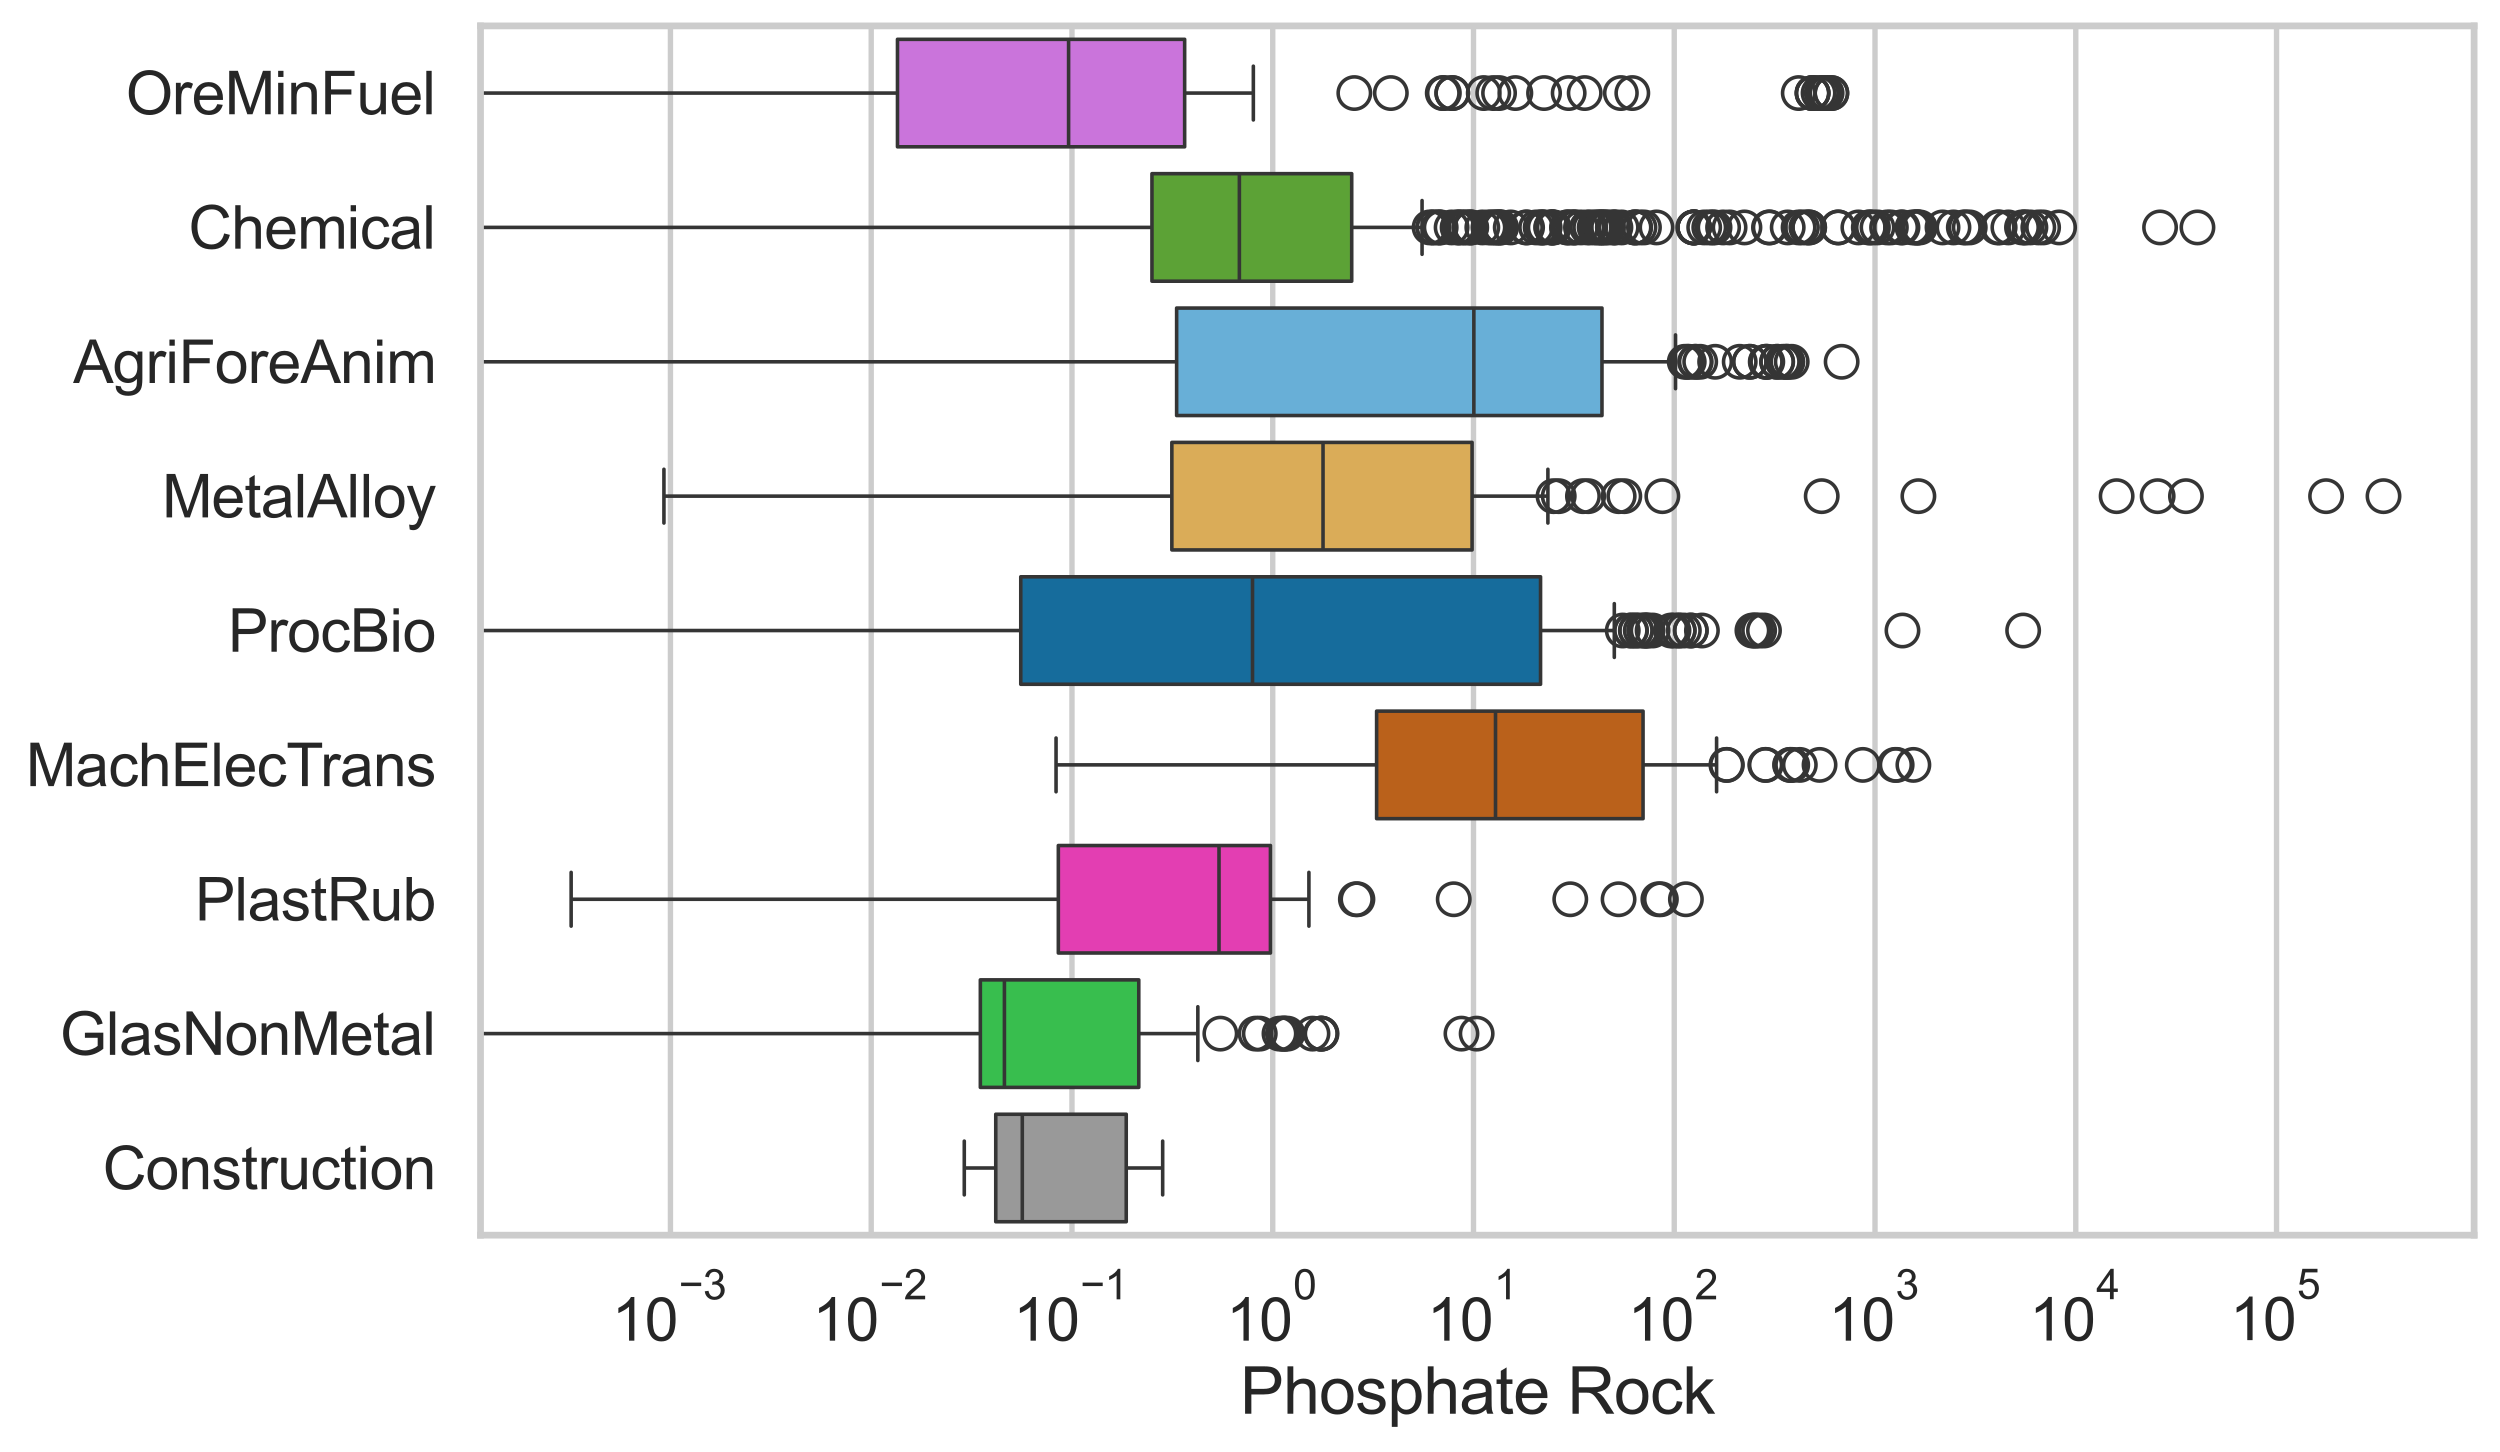 <?xml version="1.0" encoding="utf-8" standalone="no"?>
<!DOCTYPE svg PUBLIC "-//W3C//DTD SVG 1.1//EN"
  "http://www.w3.org/Graphics/SVG/1.1/DTD/svg11.dtd">
<svg xmlns:xlink="http://www.w3.org/1999/xlink" width="695.577pt" height="404.121pt" viewBox="0 0 695.577 404.121" xmlns="http://www.w3.org/2000/svg" version="1.1">
 <defs>
  <style type="text/css">*{stroke-linejoin: round; stroke-linecap: butt}</style>
 </defs>
 <g id="figure_1">
  <g id="patch_1">
   <path d="M 0 404.121 
L 695.577 404.121 
L 695.577 0 
L 0 0 
z
" style="fill: #ffffff"/>
  </g>
  <g id="axes_1">
   <g id="patch_2">
    <path d="M 133.697 343.665 
L 688.377 343.665 
L 688.377 7.2 
L 133.697 7.2 
z
" style="fill: #ffffff"/>
   </g>
   <g id="matplotlib.axis_1">
    <g id="xtick_1">
     <g id="line2d_1">
      <path d="M 186.54 343.665 
L 186.54 7.2 
" clip-path="url(#p6324da528a)" style="fill: none; stroke: #cccccc; stroke-width: 1.5; stroke-linecap: round"/>
     </g>
     <g id="text_1">
      <!-- $\mathdefault{10^{-3}}$ -->
      <g style="fill: #262626" transform="translate(170.205 373.18) scale(0.165 -0.165)">
       <defs>
        <path id="ArialMT-31" d="M 2384 0 
L 1822 0 
L 1822 3584 
Q 1619 3391 1289 3197 
Q 959 3003 697 2906 
L 697 3450 
Q 1169 3672 1522 3987 
Q 1875 4303 2022 4600 
L 2384 4600 
L 2384 0 
z
" transform="scale(0.016)"/>
        <path id="ArialMT-30" d="M 266 2259 
Q 266 3072 433 3567 
Q 600 4063 929 4331 
Q 1259 4600 1759 4600 
Q 2128 4600 2406 4451 
Q 2684 4303 2865 4023 
Q 3047 3744 3150 3342 
Q 3253 2941 3253 2259 
Q 3253 1453 3087 958 
Q 2922 463 2592 192 
Q 2263 -78 1759 -78 
Q 1097 -78 719 397 
Q 266 969 266 2259 
z
M 844 2259 
Q 844 1131 1108 757 
Q 1372 384 1759 384 
Q 2147 384 2411 759 
Q 2675 1134 2675 2259 
Q 2675 3391 2411 3762 
Q 2147 4134 1753 4134 
Q 1366 4134 1134 3806 
Q 844 3388 844 2259 
z
" transform="scale(0.016)"/>
        <path id="ArialMT-2212" d="M 3381 1997 
L 356 1997 
L 356 2522 
L 3381 2522 
L 3381 1997 
z
" transform="scale(0.016)"/>
        <path id="ArialMT-33" d="M 269 1209 
L 831 1284 
Q 928 806 1161 595 
Q 1394 384 1728 384 
Q 2125 384 2398 659 
Q 2672 934 2672 1341 
Q 2672 1728 2419 1979 
Q 2166 2231 1775 2231 
Q 1616 2231 1378 2169 
L 1441 2663 
Q 1497 2656 1531 2656 
Q 1891 2656 2178 2843 
Q 2466 3031 2466 3422 
Q 2466 3731 2256 3934 
Q 2047 4138 1716 4138 
Q 1388 4138 1169 3931 
Q 950 3725 888 3313 
L 325 3413 
Q 428 3978 793 4289 
Q 1159 4600 1703 4600 
Q 2078 4600 2393 4439 
Q 2709 4278 2876 4000 
Q 3044 3722 3044 3409 
Q 3044 3113 2884 2869 
Q 2725 2625 2413 2481 
Q 2819 2388 3044 2092 
Q 3269 1797 3269 1353 
Q 3269 753 2831 336 
Q 2394 -81 1725 -81 
Q 1122 -81 723 278 
Q 325 638 269 1209 
z
" transform="scale(0.016)"/>
       </defs>
       <use xlink:href="#ArialMT-31" transform="translate(0 0.994)"/>
       <use xlink:href="#ArialMT-30" transform="translate(55.615 0.994)"/>
       <use xlink:href="#ArialMT-2212" transform="translate(112.973 70.688) scale(0.7)"/>
       <use xlink:href="#ArialMT-33" transform="translate(153.852 70.688) scale(0.7)"/>
      </g>
     </g>
    </g>
    <g id="xtick_2">
     <g id="line2d_2">
      <path d="M 242.398 343.665 
L 242.398 7.2 
" clip-path="url(#p6324da528a)" style="fill: none; stroke: #cccccc; stroke-width: 1.5; stroke-linecap: round"/>
     </g>
     <g id="text_2">
      <!-- $\mathdefault{10^{-2}}$ -->
      <g style="fill: #262626" transform="translate(226.063 373.18) scale(0.165 -0.165)">
       <defs>
        <path id="ArialMT-32" d="M 3222 541 
L 3222 0 
L 194 0 
Q 188 203 259 391 
Q 375 700 629 1000 
Q 884 1300 1366 1694 
Q 2113 2306 2375 2664 
Q 2638 3022 2638 3341 
Q 2638 3675 2398 3904 
Q 2159 4134 1775 4134 
Q 1369 4134 1125 3890 
Q 881 3647 878 3216 
L 300 3275 
Q 359 3922 746 4261 
Q 1134 4600 1788 4600 
Q 2447 4600 2831 4234 
Q 3216 3869 3216 3328 
Q 3216 3053 3103 2787 
Q 2991 2522 2730 2228 
Q 2469 1934 1863 1422 
Q 1356 997 1212 845 
Q 1069 694 975 541 
L 3222 541 
z
" transform="scale(0.016)"/>
       </defs>
       <use xlink:href="#ArialMT-31" transform="translate(0 0.994)"/>
       <use xlink:href="#ArialMT-30" transform="translate(55.615 0.994)"/>
       <use xlink:href="#ArialMT-2212" transform="translate(112.973 70.688) scale(0.7)"/>
       <use xlink:href="#ArialMT-32" transform="translate(153.852 70.688) scale(0.7)"/>
      </g>
     </g>
    </g>
    <g id="xtick_3">
     <g id="line2d_3">
      <path d="M 298.256 343.665 
L 298.256 7.2 
" clip-path="url(#p6324da528a)" style="fill: none; stroke: #cccccc; stroke-width: 1.5; stroke-linecap: round"/>
     </g>
     <g id="text_3">
      <!-- $\mathdefault{10^{-1}}$ -->
      <g style="fill: #262626" transform="translate(281.921 373.18) scale(0.165 -0.165)">
       <use xlink:href="#ArialMT-31" transform="translate(0 0.994)"/>
       <use xlink:href="#ArialMT-30" transform="translate(55.615 0.994)"/>
       <use xlink:href="#ArialMT-2212" transform="translate(112.973 70.688) scale(0.7)"/>
       <use xlink:href="#ArialMT-31" transform="translate(153.852 70.688) scale(0.7)"/>
      </g>
     </g>
    </g>
    <g id="xtick_4">
     <g id="line2d_4">
      <path d="M 354.113 343.665 
L 354.113 7.2 
" clip-path="url(#p6324da528a)" style="fill: none; stroke: #cccccc; stroke-width: 1.5; stroke-linecap: round"/>
     </g>
     <g id="text_4">
      <!-- $\mathdefault{10^{0}}$ -->
      <g style="fill: #262626" transform="translate(341.161 373.18) scale(0.165 -0.165)">
       <use xlink:href="#ArialMT-31" transform="translate(0 0.994)"/>
       <use xlink:href="#ArialMT-30" transform="translate(55.615 0.994)"/>
       <use xlink:href="#ArialMT-30" transform="translate(112.973 70.688) scale(0.7)"/>
      </g>
     </g>
    </g>
    <g id="xtick_5">
     <g id="line2d_5">
      <path d="M 409.971 343.665 
L 409.971 7.2 
" clip-path="url(#p6324da528a)" style="fill: none; stroke: #cccccc; stroke-width: 1.5; stroke-linecap: round"/>
     </g>
     <g id="text_5">
      <!-- $\mathdefault{10^{1}}$ -->
      <g style="fill: #262626" transform="translate(397.018 373.18) scale(0.165 -0.165)">
       <use xlink:href="#ArialMT-31" transform="translate(0 0.994)"/>
       <use xlink:href="#ArialMT-30" transform="translate(55.615 0.994)"/>
       <use xlink:href="#ArialMT-31" transform="translate(112.973 70.688) scale(0.7)"/>
      </g>
     </g>
    </g>
    <g id="xtick_6">
     <g id="line2d_6">
      <path d="M 465.828 343.665 
L 465.828 7.2 
" clip-path="url(#p6324da528a)" style="fill: none; stroke: #cccccc; stroke-width: 1.5; stroke-linecap: round"/>
     </g>
     <g id="text_6">
      <!-- $\mathdefault{10^{2}}$ -->
      <g style="fill: #262626" transform="translate(452.876 373.18) scale(0.165 -0.165)">
       <use xlink:href="#ArialMT-31" transform="translate(0 0.994)"/>
       <use xlink:href="#ArialMT-30" transform="translate(55.615 0.994)"/>
       <use xlink:href="#ArialMT-32" transform="translate(112.973 70.688) scale(0.7)"/>
      </g>
     </g>
    </g>
    <g id="xtick_7">
     <g id="line2d_7">
      <path d="M 521.686 343.665 
L 521.686 7.2 
" clip-path="url(#p6324da528a)" style="fill: none; stroke: #cccccc; stroke-width: 1.5; stroke-linecap: round"/>
     </g>
     <g id="text_7">
      <!-- $\mathdefault{10^{3}}$ -->
      <g style="fill: #262626" transform="translate(508.733 373.18) scale(0.165 -0.165)">
       <use xlink:href="#ArialMT-31" transform="translate(0 0.994)"/>
       <use xlink:href="#ArialMT-30" transform="translate(55.615 0.994)"/>
       <use xlink:href="#ArialMT-33" transform="translate(112.973 70.688) scale(0.7)"/>
      </g>
     </g>
    </g>
    <g id="xtick_8">
     <g id="line2d_8">
      <path d="M 577.543 343.665 
L 577.543 7.2 
" clip-path="url(#p6324da528a)" style="fill: none; stroke: #cccccc; stroke-width: 1.5; stroke-linecap: round"/>
     </g>
     <g id="text_8">
      <!-- $\mathdefault{10^{4}}$ -->
      <g style="fill: #262626" transform="translate(564.591 373.015) scale(0.165 -0.165)">
       <defs>
        <path id="ArialMT-34" d="M 2069 0 
L 2069 1097 
L 81 1097 
L 81 1613 
L 2172 4581 
L 2631 4581 
L 2631 1613 
L 3250 1613 
L 3250 1097 
L 2631 1097 
L 2631 0 
L 2069 0 
z
M 2069 1613 
L 2069 3678 
L 634 1613 
L 2069 1613 
z
" transform="scale(0.016)"/>
       </defs>
       <use xlink:href="#ArialMT-31" transform="translate(0 0.202)"/>
       <use xlink:href="#ArialMT-30" transform="translate(55.615 0.202)"/>
       <use xlink:href="#ArialMT-34" transform="translate(112.973 69.895) scale(0.7)"/>
      </g>
     </g>
    </g>
    <g id="xtick_9">
     <g id="line2d_9">
      <path d="M 633.401 343.665 
L 633.401 7.2 
" clip-path="url(#p6324da528a)" style="fill: none; stroke: #cccccc; stroke-width: 1.5; stroke-linecap: round"/>
     </g>
     <g id="text_9">
      <!-- $\mathdefault{10^{5}}$ -->
      <g style="fill: #262626" transform="translate(620.448 373.015) scale(0.165 -0.165)">
       <defs>
        <path id="ArialMT-35" d="M 266 1200 
L 856 1250 
Q 922 819 1161 601 
Q 1400 384 1738 384 
Q 2144 384 2425 690 
Q 2706 997 2706 1503 
Q 2706 1984 2436 2262 
Q 2166 2541 1728 2541 
Q 1456 2541 1237 2417 
Q 1019 2294 894 2097 
L 366 2166 
L 809 4519 
L 3088 4519 
L 3088 3981 
L 1259 3981 
L 1013 2750 
Q 1425 3038 1878 3038 
Q 2478 3038 2890 2622 
Q 3303 2206 3303 1553 
Q 3303 931 2941 478 
Q 2500 -78 1738 -78 
Q 1113 -78 717 272 
Q 322 622 266 1200 
z
" transform="scale(0.016)"/>
       </defs>
       <use xlink:href="#ArialMT-31" transform="translate(0 0.88)"/>
       <use xlink:href="#ArialMT-30" transform="translate(55.615 0.88)"/>
       <use xlink:href="#ArialMT-35" transform="translate(112.973 70.573) scale(0.7)"/>
      </g>
     </g>
    </g>
    <g id="xtick_10"/>
    <g id="xtick_11"/>
    <g id="xtick_12"/>
    <g id="xtick_13"/>
    <g id="xtick_14"/>
    <g id="xtick_15"/>
    <g id="xtick_16"/>
    <g id="xtick_17"/>
    <g id="xtick_18"/>
    <g id="xtick_19"/>
    <g id="xtick_20"/>
    <g id="xtick_21"/>
    <g id="xtick_22"/>
    <g id="xtick_23"/>
    <g id="xtick_24"/>
    <g id="xtick_25"/>
    <g id="xtick_26"/>
    <g id="xtick_27"/>
    <g id="xtick_28"/>
    <g id="xtick_29"/>
    <g id="xtick_30"/>
    <g id="xtick_31"/>
    <g id="xtick_32"/>
    <g id="xtick_33"/>
    <g id="xtick_34"/>
    <g id="xtick_35"/>
    <g id="xtick_36"/>
    <g id="xtick_37"/>
    <g id="xtick_38"/>
    <g id="xtick_39"/>
    <g id="xtick_40"/>
    <g id="xtick_41"/>
    <g id="xtick_42"/>
    <g id="xtick_43"/>
    <g id="xtick_44"/>
    <g id="xtick_45"/>
    <g id="xtick_46"/>
    <g id="xtick_47"/>
    <g id="xtick_48"/>
    <g id="xtick_49"/>
    <g id="xtick_50"/>
    <g id="xtick_51"/>
    <g id="xtick_52"/>
    <g id="xtick_53"/>
    <g id="xtick_54"/>
    <g id="xtick_55"/>
    <g id="xtick_56"/>
    <g id="xtick_57"/>
    <g id="xtick_58"/>
    <g id="xtick_59"/>
    <g id="xtick_60"/>
    <g id="xtick_61"/>
    <g id="xtick_62"/>
    <g id="xtick_63"/>
    <g id="xtick_64"/>
    <g id="xtick_65"/>
    <g id="xtick_66"/>
    <g id="xtick_67"/>
    <g id="xtick_68"/>
    <g id="xtick_69"/>
    <g id="xtick_70"/>
    <g id="xtick_71"/>
    <g id="xtick_72"/>
    <g id="xtick_73"/>
    <g id="xtick_74"/>
    <g id="xtick_75"/>
    <g id="xtick_76"/>
    <g id="xtick_77"/>
    <g id="xtick_78"/>
    <g id="xtick_79"/>
    <g id="xtick_80"/>
    <g id="xtick_81"/>
    <g id="xtick_82"/>
    <g id="xtick_83"/>
    <g id="xtick_84"/>
    <g id="xtick_85"/>
    <g id="xtick_86"/>
    <g id="xtick_87"/>
    <g id="xtick_88"/>
    <g id="xtick_89"/>
    <g id="text_10">
     <!-- Phosphate Rock -->
     <g style="fill: #262626" transform="translate(344.999 393.344) scale(0.18 -0.18)">
      <defs>
       <path id="ArialMT-50" d="M 494 0 
L 494 4581 
L 2222 4581 
Q 2678 4581 2919 4538 
Q 3256 4481 3484 4323 
Q 3713 4166 3852 3881 
Q 3991 3597 3991 3256 
Q 3991 2672 3619 2267 
Q 3247 1863 2275 1863 
L 1100 1863 
L 1100 0 
L 494 0 
z
M 1100 2403 
L 2284 2403 
Q 2872 2403 3119 2622 
Q 3366 2841 3366 3238 
Q 3366 3525 3220 3729 
Q 3075 3934 2838 4000 
Q 2684 4041 2272 4041 
L 1100 4041 
L 1100 2403 
z
" transform="scale(0.016)"/>
       <path id="ArialMT-68" d="M 422 0 
L 422 4581 
L 984 4581 
L 984 2938 
Q 1378 3394 1978 3394 
Q 2347 3394 2619 3248 
Q 2891 3103 3008 2847 
Q 3125 2591 3125 2103 
L 3125 0 
L 2563 0 
L 2563 2103 
Q 2563 2525 2380 2717 
Q 2197 2909 1863 2909 
Q 1613 2909 1392 2779 
Q 1172 2650 1078 2428 
Q 984 2206 984 1816 
L 984 0 
L 422 0 
z
" transform="scale(0.016)"/>
       <path id="ArialMT-6f" d="M 213 1659 
Q 213 2581 725 3025 
Q 1153 3394 1769 3394 
Q 2453 3394 2887 2945 
Q 3322 2497 3322 1706 
Q 3322 1066 3130 698 
Q 2938 331 2570 128 
Q 2203 -75 1769 -75 
Q 1072 -75 642 372 
Q 213 819 213 1659 
z
M 791 1659 
Q 791 1022 1069 705 
Q 1347 388 1769 388 
Q 2188 388 2466 706 
Q 2744 1025 2744 1678 
Q 2744 2294 2464 2611 
Q 2184 2928 1769 2928 
Q 1347 2928 1069 2612 
Q 791 2297 791 1659 
z
" transform="scale(0.016)"/>
       <path id="ArialMT-73" d="M 197 991 
L 753 1078 
Q 800 744 1014 566 
Q 1228 388 1613 388 
Q 2000 388 2187 545 
Q 2375 703 2375 916 
Q 2375 1106 2209 1216 
Q 2094 1291 1634 1406 
Q 1016 1563 777 1677 
Q 538 1791 414 1992 
Q 291 2194 291 2438 
Q 291 2659 392 2848 
Q 494 3038 669 3163 
Q 800 3259 1026 3326 
Q 1253 3394 1513 3394 
Q 1903 3394 2198 3281 
Q 2494 3169 2634 2976 
Q 2775 2784 2828 2463 
L 2278 2388 
Q 2241 2644 2061 2787 
Q 1881 2931 1553 2931 
Q 1166 2931 1000 2803 
Q 834 2675 834 2503 
Q 834 2394 903 2306 
Q 972 2216 1119 2156 
Q 1203 2125 1616 2013 
Q 2213 1853 2448 1751 
Q 2684 1650 2818 1456 
Q 2953 1263 2953 975 
Q 2953 694 2789 445 
Q 2625 197 2315 61 
Q 2006 -75 1616 -75 
Q 969 -75 630 194 
Q 291 463 197 991 
z
" transform="scale(0.016)"/>
       <path id="ArialMT-70" d="M 422 -1272 
L 422 3319 
L 934 3319 
L 934 2888 
Q 1116 3141 1344 3267 
Q 1572 3394 1897 3394 
Q 2322 3394 2647 3175 
Q 2972 2956 3137 2557 
Q 3303 2159 3303 1684 
Q 3303 1175 3120 767 
Q 2938 359 2589 142 
Q 2241 -75 1856 -75 
Q 1575 -75 1351 44 
Q 1128 163 984 344 
L 984 -1272 
L 422 -1272 
z
M 931 1641 
Q 931 1000 1190 694 
Q 1450 388 1819 388 
Q 2194 388 2461 705 
Q 2728 1022 2728 1688 
Q 2728 2322 2467 2637 
Q 2206 2953 1844 2953 
Q 1484 2953 1207 2617 
Q 931 2281 931 1641 
z
" transform="scale(0.016)"/>
       <path id="ArialMT-61" d="M 2588 409 
Q 2275 144 1986 34 
Q 1697 -75 1366 -75 
Q 819 -75 525 192 
Q 231 459 231 875 
Q 231 1119 342 1320 
Q 453 1522 633 1644 
Q 813 1766 1038 1828 
Q 1203 1872 1538 1913 
Q 2219 1994 2541 2106 
Q 2544 2222 2544 2253 
Q 2544 2597 2384 2738 
Q 2169 2928 1744 2928 
Q 1347 2928 1158 2789 
Q 969 2650 878 2297 
L 328 2372 
Q 403 2725 575 2942 
Q 747 3159 1072 3276 
Q 1397 3394 1825 3394 
Q 2250 3394 2515 3294 
Q 2781 3194 2906 3042 
Q 3031 2891 3081 2659 
Q 3109 2516 3109 2141 
L 3109 1391 
Q 3109 606 3145 398 
Q 3181 191 3288 0 
L 2700 0 
Q 2613 175 2588 409 
z
M 2541 1666 
Q 2234 1541 1622 1453 
Q 1275 1403 1131 1340 
Q 988 1278 909 1158 
Q 831 1038 831 891 
Q 831 666 1001 516 
Q 1172 366 1500 366 
Q 1825 366 2078 508 
Q 2331 650 2450 897 
Q 2541 1088 2541 1459 
L 2541 1666 
z
" transform="scale(0.016)"/>
       <path id="ArialMT-74" d="M 1650 503 
L 1731 6 
Q 1494 -44 1306 -44 
Q 1000 -44 831 53 
Q 663 150 594 308 
Q 525 466 525 972 
L 525 2881 
L 113 2881 
L 113 3319 
L 525 3319 
L 525 4141 
L 1084 4478 
L 1084 3319 
L 1650 3319 
L 1650 2881 
L 1084 2881 
L 1084 941 
Q 1084 700 1114 631 
Q 1144 563 1211 522 
Q 1278 481 1403 481 
Q 1497 481 1650 503 
z
" transform="scale(0.016)"/>
       <path id="ArialMT-65" d="M 2694 1069 
L 3275 997 
Q 3138 488 2766 206 
Q 2394 -75 1816 -75 
Q 1088 -75 661 373 
Q 234 822 234 1631 
Q 234 2469 665 2931 
Q 1097 3394 1784 3394 
Q 2450 3394 2872 2941 
Q 3294 2488 3294 1666 
Q 3294 1616 3291 1516 
L 816 1516 
Q 847 969 1125 678 
Q 1403 388 1819 388 
Q 2128 388 2347 550 
Q 2566 713 2694 1069 
z
M 847 1978 
L 2700 1978 
Q 2663 2397 2488 2606 
Q 2219 2931 1791 2931 
Q 1403 2931 1139 2672 
Q 875 2413 847 1978 
z
" transform="scale(0.016)"/>
       <path id="ArialMT-20" transform="scale(0.016)"/>
       <path id="ArialMT-52" d="M 503 0 
L 503 4581 
L 2534 4581 
Q 3147 4581 3465 4457 
Q 3784 4334 3975 4021 
Q 4166 3709 4166 3331 
Q 4166 2844 3850 2509 
Q 3534 2175 2875 2084 
Q 3116 1969 3241 1856 
Q 3506 1613 3744 1247 
L 4541 0 
L 3778 0 
L 3172 953 
Q 2906 1366 2734 1584 
Q 2563 1803 2427 1890 
Q 2291 1978 2150 2013 
Q 2047 2034 1813 2034 
L 1109 2034 
L 1109 0 
L 503 0 
z
M 1109 2559 
L 2413 2559 
Q 2828 2559 3062 2645 
Q 3297 2731 3419 2920 
Q 3541 3109 3541 3331 
Q 3541 3656 3305 3865 
Q 3069 4075 2559 4075 
L 1109 4075 
L 1109 2559 
z
" transform="scale(0.016)"/>
       <path id="ArialMT-63" d="M 2588 1216 
L 3141 1144 
Q 3050 572 2676 248 
Q 2303 -75 1759 -75 
Q 1078 -75 664 370 
Q 250 816 250 1647 
Q 250 2184 428 2587 
Q 606 2991 970 3192 
Q 1334 3394 1763 3394 
Q 2303 3394 2647 3120 
Q 2991 2847 3088 2344 
L 2541 2259 
Q 2463 2594 2264 2762 
Q 2066 2931 1784 2931 
Q 1359 2931 1093 2626 
Q 828 2322 828 1663 
Q 828 994 1084 691 
Q 1341 388 1753 388 
Q 2084 388 2306 591 
Q 2528 794 2588 1216 
z
" transform="scale(0.016)"/>
       <path id="ArialMT-6b" d="M 425 0 
L 425 4581 
L 988 4581 
L 988 1969 
L 2319 3319 
L 3047 3319 
L 1778 2088 
L 3175 0 
L 2481 0 
L 1384 1697 
L 988 1316 
L 988 0 
L 425 0 
z
" transform="scale(0.016)"/>
      </defs>
      <use xlink:href="#ArialMT-50"/>
      <use xlink:href="#ArialMT-68" transform="translate(66.699 0)"/>
      <use xlink:href="#ArialMT-6f" transform="translate(122.314 0)"/>
      <use xlink:href="#ArialMT-73" transform="translate(177.93 0)"/>
      <use xlink:href="#ArialMT-70" transform="translate(227.93 0)"/>
      <use xlink:href="#ArialMT-68" transform="translate(283.545 0)"/>
      <use xlink:href="#ArialMT-61" transform="translate(339.16 0)"/>
      <use xlink:href="#ArialMT-74" transform="translate(394.775 0)"/>
      <use xlink:href="#ArialMT-65" transform="translate(422.559 0)"/>
      <use xlink:href="#ArialMT-20" transform="translate(478.174 0)"/>
      <use xlink:href="#ArialMT-52" transform="translate(505.957 0)"/>
      <use xlink:href="#ArialMT-6f" transform="translate(578.174 0)"/>
      <use xlink:href="#ArialMT-63" transform="translate(633.789 0)"/>
      <use xlink:href="#ArialMT-6b" transform="translate(683.789 0)"/>
     </g>
    </g>
   </g>
   <g id="matplotlib.axis_2">
    <g id="ytick_1">
     <g id="text_11">
      <!-- OreMinFuel -->
      <g style="fill: #262626" transform="translate(35.013 31.798) scale(0.165 -0.165)">
       <defs>
        <path id="ArialMT-4f" d="M 309 2231 
Q 309 3372 921 4017 
Q 1534 4663 2503 4663 
Q 3138 4663 3647 4359 
Q 4156 4056 4423 3514 
Q 4691 2972 4691 2284 
Q 4691 1588 4409 1038 
Q 4128 488 3612 205 
Q 3097 -78 2500 -78 
Q 1853 -78 1343 234 
Q 834 547 571 1087 
Q 309 1628 309 2231 
z
M 934 2222 
Q 934 1394 1379 917 
Q 1825 441 2497 441 
Q 3181 441 3623 922 
Q 4066 1403 4066 2288 
Q 4066 2847 3877 3264 
Q 3688 3681 3323 3911 
Q 2959 4141 2506 4141 
Q 1863 4141 1398 3698 
Q 934 3256 934 2222 
z
" transform="scale(0.016)"/>
        <path id="ArialMT-72" d="M 416 0 
L 416 3319 
L 922 3319 
L 922 2816 
Q 1116 3169 1280 3281 
Q 1444 3394 1641 3394 
Q 1925 3394 2219 3213 
L 2025 2691 
Q 1819 2813 1613 2813 
Q 1428 2813 1281 2702 
Q 1134 2591 1072 2394 
Q 978 2094 978 1738 
L 978 0 
L 416 0 
z
" transform="scale(0.016)"/>
        <path id="ArialMT-4d" d="M 475 0 
L 475 4581 
L 1388 4581 
L 2472 1338 
Q 2622 884 2691 659 
Q 2769 909 2934 1394 
L 4031 4581 
L 4847 4581 
L 4847 0 
L 4263 0 
L 4263 3834 
L 2931 0 
L 2384 0 
L 1059 3900 
L 1059 0 
L 475 0 
z
" transform="scale(0.016)"/>
        <path id="ArialMT-69" d="M 425 3934 
L 425 4581 
L 988 4581 
L 988 3934 
L 425 3934 
z
M 425 0 
L 425 3319 
L 988 3319 
L 988 0 
L 425 0 
z
" transform="scale(0.016)"/>
        <path id="ArialMT-6e" d="M 422 0 
L 422 3319 
L 928 3319 
L 928 2847 
Q 1294 3394 1984 3394 
Q 2284 3394 2536 3286 
Q 2788 3178 2913 3003 
Q 3038 2828 3088 2588 
Q 3119 2431 3119 2041 
L 3119 0 
L 2556 0 
L 2556 2019 
Q 2556 2363 2490 2533 
Q 2425 2703 2258 2804 
Q 2091 2906 1866 2906 
Q 1506 2906 1245 2678 
Q 984 2450 984 1813 
L 984 0 
L 422 0 
z
" transform="scale(0.016)"/>
        <path id="ArialMT-46" d="M 525 0 
L 525 4581 
L 3616 4581 
L 3616 4041 
L 1131 4041 
L 1131 2622 
L 3281 2622 
L 3281 2081 
L 1131 2081 
L 1131 0 
L 525 0 
z
" transform="scale(0.016)"/>
        <path id="ArialMT-75" d="M 2597 0 
L 2597 488 
Q 2209 -75 1544 -75 
Q 1250 -75 995 37 
Q 741 150 617 320 
Q 494 491 444 738 
Q 409 903 409 1263 
L 409 3319 
L 972 3319 
L 972 1478 
Q 972 1038 1006 884 
Q 1059 663 1231 536 
Q 1403 409 1656 409 
Q 1909 409 2131 539 
Q 2353 669 2445 892 
Q 2538 1116 2538 1541 
L 2538 3319 
L 3100 3319 
L 3100 0 
L 2597 0 
z
" transform="scale(0.016)"/>
        <path id="ArialMT-6c" d="M 409 0 
L 409 4581 
L 972 4581 
L 972 0 
L 409 0 
z
" transform="scale(0.016)"/>
       </defs>
       <use xlink:href="#ArialMT-4f"/>
       <use xlink:href="#ArialMT-72" transform="translate(77.783 0)"/>
       <use xlink:href="#ArialMT-65" transform="translate(111.084 0)"/>
       <use xlink:href="#ArialMT-4d" transform="translate(166.699 0)"/>
       <use xlink:href="#ArialMT-69" transform="translate(250 0)"/>
       <use xlink:href="#ArialMT-6e" transform="translate(272.217 0)"/>
       <use xlink:href="#ArialMT-46" transform="translate(327.832 0)"/>
       <use xlink:href="#ArialMT-75" transform="translate(388.916 0)"/>
       <use xlink:href="#ArialMT-65" transform="translate(444.531 0)"/>
       <use xlink:href="#ArialMT-6c" transform="translate(500.146 0)"/>
      </g>
     </g>
    </g>
    <g id="ytick_2">
     <g id="text_12">
      <!-- Chemical -->
      <g style="fill: #262626" transform="translate(52.428 69.183) scale(0.165 -0.165)">
       <defs>
        <path id="ArialMT-43" d="M 3763 1606 
L 4369 1453 
Q 4178 706 3683 314 
Q 3188 -78 2472 -78 
Q 1731 -78 1267 223 
Q 803 525 561 1097 
Q 319 1669 319 2325 
Q 319 3041 592 3573 
Q 866 4106 1370 4382 
Q 1875 4659 2481 4659 
Q 3169 4659 3637 4309 
Q 4106 3959 4291 3325 
L 3694 3184 
Q 3534 3684 3231 3912 
Q 2928 4141 2469 4141 
Q 1941 4141 1586 3887 
Q 1231 3634 1087 3207 
Q 944 2781 944 2328 
Q 944 1744 1114 1308 
Q 1284 872 1643 656 
Q 2003 441 2422 441 
Q 2931 441 3284 734 
Q 3638 1028 3763 1606 
z
" transform="scale(0.016)"/>
        <path id="ArialMT-6d" d="M 422 0 
L 422 3319 
L 925 3319 
L 925 2853 
Q 1081 3097 1340 3245 
Q 1600 3394 1931 3394 
Q 2300 3394 2536 3241 
Q 2772 3088 2869 2813 
Q 3263 3394 3894 3394 
Q 4388 3394 4653 3120 
Q 4919 2847 4919 2278 
L 4919 0 
L 4359 0 
L 4359 2091 
Q 4359 2428 4304 2576 
Q 4250 2725 4106 2815 
Q 3963 2906 3769 2906 
Q 3419 2906 3187 2673 
Q 2956 2441 2956 1928 
L 2956 0 
L 2394 0 
L 2394 2156 
Q 2394 2531 2256 2718 
Q 2119 2906 1806 2906 
Q 1569 2906 1367 2781 
Q 1166 2656 1075 2415 
Q 984 2175 984 1722 
L 984 0 
L 422 0 
z
" transform="scale(0.016)"/>
       </defs>
       <use xlink:href="#ArialMT-43"/>
       <use xlink:href="#ArialMT-68" transform="translate(72.217 0)"/>
       <use xlink:href="#ArialMT-65" transform="translate(127.832 0)"/>
       <use xlink:href="#ArialMT-6d" transform="translate(183.447 0)"/>
       <use xlink:href="#ArialMT-69" transform="translate(266.748 0)"/>
       <use xlink:href="#ArialMT-63" transform="translate(288.965 0)"/>
       <use xlink:href="#ArialMT-61" transform="translate(338.965 0)"/>
       <use xlink:href="#ArialMT-6c" transform="translate(394.58 0)"/>
      </g>
     </g>
    </g>
    <g id="ytick_3">
     <g id="text_13">
      <!-- AgriForeAnim -->
      <g style="fill: #262626" transform="translate(20.341 106.568) scale(0.165 -0.165)">
       <defs>
        <path id="ArialMT-41" d="M -9 0 
L 1750 4581 
L 2403 4581 
L 4278 0 
L 3588 0 
L 3053 1388 
L 1138 1388 
L 634 0 
L -9 0 
z
M 1313 1881 
L 2866 1881 
L 2388 3150 
Q 2169 3728 2063 4100 
Q 1975 3659 1816 3225 
L 1313 1881 
z
" transform="scale(0.016)"/>
        <path id="ArialMT-67" d="M 319 -275 
L 866 -356 
Q 900 -609 1056 -725 
Q 1266 -881 1628 -881 
Q 2019 -881 2231 -725 
Q 2444 -569 2519 -288 
Q 2563 -116 2559 434 
Q 2191 0 1641 0 
Q 956 0 581 494 
Q 206 988 206 1678 
Q 206 2153 378 2554 
Q 550 2956 876 3175 
Q 1203 3394 1644 3394 
Q 2231 3394 2613 2919 
L 2613 3319 
L 3131 3319 
L 3131 450 
Q 3131 -325 2973 -648 
Q 2816 -972 2473 -1159 
Q 2131 -1347 1631 -1347 
Q 1038 -1347 672 -1080 
Q 306 -813 319 -275 
z
M 784 1719 
Q 784 1066 1043 766 
Q 1303 466 1694 466 
Q 2081 466 2343 764 
Q 2606 1063 2606 1700 
Q 2606 2309 2336 2618 
Q 2066 2928 1684 2928 
Q 1309 2928 1046 2623 
Q 784 2319 784 1719 
z
" transform="scale(0.016)"/>
       </defs>
       <use xlink:href="#ArialMT-41"/>
       <use xlink:href="#ArialMT-67" transform="translate(66.699 0)"/>
       <use xlink:href="#ArialMT-72" transform="translate(122.314 0)"/>
       <use xlink:href="#ArialMT-69" transform="translate(155.615 0)"/>
       <use xlink:href="#ArialMT-46" transform="translate(177.832 0)"/>
       <use xlink:href="#ArialMT-6f" transform="translate(238.916 0)"/>
       <use xlink:href="#ArialMT-72" transform="translate(294.531 0)"/>
       <use xlink:href="#ArialMT-65" transform="translate(327.832 0)"/>
       <use xlink:href="#ArialMT-41" transform="translate(383.447 0)"/>
       <use xlink:href="#ArialMT-6e" transform="translate(450.146 0)"/>
       <use xlink:href="#ArialMT-69" transform="translate(505.762 0)"/>
       <use xlink:href="#ArialMT-6d" transform="translate(527.979 0)"/>
      </g>
     </g>
    </g>
    <g id="ytick_4">
     <g id="text_14">
      <!-- MetalAlloy -->
      <g style="fill: #262626" transform="translate(45.088 143.953) scale(0.165 -0.165)">
       <defs>
        <path id="ArialMT-79" d="M 397 -1278 
L 334 -750 
Q 519 -800 656 -800 
Q 844 -800 956 -737 
Q 1069 -675 1141 -563 
Q 1194 -478 1313 -144 
Q 1328 -97 1363 -6 
L 103 3319 
L 709 3319 
L 1400 1397 
Q 1534 1031 1641 628 
Q 1738 1016 1872 1384 
L 2581 3319 
L 3144 3319 
L 1881 -56 
Q 1678 -603 1566 -809 
Q 1416 -1088 1222 -1217 
Q 1028 -1347 759 -1347 
Q 597 -1347 397 -1278 
z
" transform="scale(0.016)"/>
       </defs>
       <use xlink:href="#ArialMT-4d"/>
       <use xlink:href="#ArialMT-65" transform="translate(83.301 0)"/>
       <use xlink:href="#ArialMT-74" transform="translate(138.916 0)"/>
       <use xlink:href="#ArialMT-61" transform="translate(166.699 0)"/>
       <use xlink:href="#ArialMT-6c" transform="translate(222.314 0)"/>
       <use xlink:href="#ArialMT-41" transform="translate(244.531 0)"/>
       <use xlink:href="#ArialMT-6c" transform="translate(311.23 0)"/>
       <use xlink:href="#ArialMT-6c" transform="translate(333.447 0)"/>
       <use xlink:href="#ArialMT-6f" transform="translate(355.664 0)"/>
       <use xlink:href="#ArialMT-79" transform="translate(411.279 0)"/>
      </g>
     </g>
    </g>
    <g id="ytick_5">
     <g id="text_15">
      <!-- ProcBio -->
      <g style="fill: #262626" transform="translate(63.424 181.337) scale(0.165 -0.165)">
       <defs>
        <path id="ArialMT-42" d="M 469 0 
L 469 4581 
L 2188 4581 
Q 2713 4581 3030 4442 
Q 3347 4303 3526 4014 
Q 3706 3725 3706 3409 
Q 3706 3116 3547 2856 
Q 3388 2597 3066 2438 
Q 3481 2316 3704 2022 
Q 3928 1728 3928 1328 
Q 3928 1006 3792 729 
Q 3656 453 3456 303 
Q 3256 153 2954 76 
Q 2653 0 2216 0 
L 469 0 
z
M 1075 2656 
L 2066 2656 
Q 2469 2656 2644 2709 
Q 2875 2778 2992 2937 
Q 3109 3097 3109 3338 
Q 3109 3566 3000 3739 
Q 2891 3913 2687 3977 
Q 2484 4041 1991 4041 
L 1075 4041 
L 1075 2656 
z
M 1075 541 
L 2216 541 
Q 2509 541 2628 563 
Q 2838 600 2978 687 
Q 3119 775 3209 942 
Q 3300 1109 3300 1328 
Q 3300 1584 3169 1773 
Q 3038 1963 2805 2039 
Q 2572 2116 2134 2116 
L 1075 2116 
L 1075 541 
z
" transform="scale(0.016)"/>
       </defs>
       <use xlink:href="#ArialMT-50"/>
       <use xlink:href="#ArialMT-72" transform="translate(66.699 0)"/>
       <use xlink:href="#ArialMT-6f" transform="translate(100 0)"/>
       <use xlink:href="#ArialMT-63" transform="translate(155.615 0)"/>
       <use xlink:href="#ArialMT-42" transform="translate(205.615 0)"/>
       <use xlink:href="#ArialMT-69" transform="translate(272.314 0)"/>
       <use xlink:href="#ArialMT-6f" transform="translate(294.531 0)"/>
      </g>
     </g>
    </g>
    <g id="ytick_6">
     <g id="text_16">
      <!-- MachElecTrans -->
      <g style="fill: #262626" transform="translate(7.2 218.722) scale(0.165 -0.165)">
       <defs>
        <path id="ArialMT-45" d="M 506 0 
L 506 4581 
L 3819 4581 
L 3819 4041 
L 1113 4041 
L 1113 2638 
L 3647 2638 
L 3647 2100 
L 1113 2100 
L 1113 541 
L 3925 541 
L 3925 0 
L 506 0 
z
" transform="scale(0.016)"/>
        <path id="ArialMT-54" d="M 1659 0 
L 1659 4041 
L 150 4041 
L 150 4581 
L 3781 4581 
L 3781 4041 
L 2266 4041 
L 2266 0 
L 1659 0 
z
" transform="scale(0.016)"/>
       </defs>
       <use xlink:href="#ArialMT-4d"/>
       <use xlink:href="#ArialMT-61" transform="translate(83.301 0)"/>
       <use xlink:href="#ArialMT-63" transform="translate(138.916 0)"/>
       <use xlink:href="#ArialMT-68" transform="translate(188.916 0)"/>
       <use xlink:href="#ArialMT-45" transform="translate(244.531 0)"/>
       <use xlink:href="#ArialMT-6c" transform="translate(311.23 0)"/>
       <use xlink:href="#ArialMT-65" transform="translate(333.447 0)"/>
       <use xlink:href="#ArialMT-63" transform="translate(389.062 0)"/>
       <use xlink:href="#ArialMT-54" transform="translate(439.062 0)"/>
       <use xlink:href="#ArialMT-72" transform="translate(496.396 0)"/>
       <use xlink:href="#ArialMT-61" transform="translate(529.697 0)"/>
       <use xlink:href="#ArialMT-6e" transform="translate(585.312 0)"/>
       <use xlink:href="#ArialMT-73" transform="translate(640.928 0)"/>
      </g>
     </g>
    </g>
    <g id="ytick_7">
     <g id="text_17">
      <!-- PlastRub -->
      <g style="fill: #262626" transform="translate(54.248 256.107) scale(0.165 -0.165)">
       <defs>
        <path id="ArialMT-62" d="M 941 0 
L 419 0 
L 419 4581 
L 981 4581 
L 981 2947 
Q 1338 3394 1891 3394 
Q 2197 3394 2470 3270 
Q 2744 3147 2920 2923 
Q 3097 2700 3197 2384 
Q 3297 2069 3297 1709 
Q 3297 856 2875 390 
Q 2453 -75 1863 -75 
Q 1275 -75 941 416 
L 941 0 
z
M 934 1684 
Q 934 1088 1097 822 
Q 1363 388 1816 388 
Q 2184 388 2453 708 
Q 2722 1028 2722 1663 
Q 2722 2313 2464 2622 
Q 2206 2931 1841 2931 
Q 1472 2931 1203 2611 
Q 934 2291 934 1684 
z
" transform="scale(0.016)"/>
       </defs>
       <use xlink:href="#ArialMT-50"/>
       <use xlink:href="#ArialMT-6c" transform="translate(66.699 0)"/>
       <use xlink:href="#ArialMT-61" transform="translate(88.916 0)"/>
       <use xlink:href="#ArialMT-73" transform="translate(144.531 0)"/>
       <use xlink:href="#ArialMT-74" transform="translate(194.531 0)"/>
       <use xlink:href="#ArialMT-52" transform="translate(222.314 0)"/>
       <use xlink:href="#ArialMT-75" transform="translate(294.531 0)"/>
       <use xlink:href="#ArialMT-62" transform="translate(350.146 0)"/>
      </g>
     </g>
    </g>
    <g id="ytick_8">
     <g id="text_18">
      <!-- GlasNonMetal -->
      <g style="fill: #262626" transform="translate(16.659 293.492) scale(0.165 -0.165)">
       <defs>
        <path id="ArialMT-47" d="M 2638 1797 
L 2638 2334 
L 4578 2338 
L 4578 638 
Q 4131 281 3656 101 
Q 3181 -78 2681 -78 
Q 2006 -78 1454 211 
Q 903 500 622 1047 
Q 341 1594 341 2269 
Q 341 2938 620 3517 
Q 900 4097 1425 4378 
Q 1950 4659 2634 4659 
Q 3131 4659 3532 4498 
Q 3934 4338 4162 4050 
Q 4391 3763 4509 3300 
L 3963 3150 
Q 3859 3500 3706 3700 
Q 3553 3900 3268 4020 
Q 2984 4141 2638 4141 
Q 2222 4141 1919 4014 
Q 1616 3888 1430 3681 
Q 1244 3475 1141 3228 
Q 966 2803 966 2306 
Q 966 1694 1177 1281 
Q 1388 869 1791 669 
Q 2194 469 2647 469 
Q 3041 469 3416 620 
Q 3791 772 3984 944 
L 3984 1797 
L 2638 1797 
z
" transform="scale(0.016)"/>
        <path id="ArialMT-4e" d="M 488 0 
L 488 4581 
L 1109 4581 
L 3516 984 
L 3516 4581 
L 4097 4581 
L 4097 0 
L 3475 0 
L 1069 3600 
L 1069 0 
L 488 0 
z
" transform="scale(0.016)"/>
       </defs>
       <use xlink:href="#ArialMT-47"/>
       <use xlink:href="#ArialMT-6c" transform="translate(77.783 0)"/>
       <use xlink:href="#ArialMT-61" transform="translate(100 0)"/>
       <use xlink:href="#ArialMT-73" transform="translate(155.615 0)"/>
       <use xlink:href="#ArialMT-4e" transform="translate(205.615 0)"/>
       <use xlink:href="#ArialMT-6f" transform="translate(277.832 0)"/>
       <use xlink:href="#ArialMT-6e" transform="translate(333.447 0)"/>
       <use xlink:href="#ArialMT-4d" transform="translate(389.062 0)"/>
       <use xlink:href="#ArialMT-65" transform="translate(472.363 0)"/>
       <use xlink:href="#ArialMT-74" transform="translate(527.979 0)"/>
       <use xlink:href="#ArialMT-61" transform="translate(555.762 0)"/>
       <use xlink:href="#ArialMT-6c" transform="translate(611.377 0)"/>
      </g>
     </g>
    </g>
    <g id="ytick_9">
     <g id="text_19">
      <!-- Construction -->
      <g style="fill: #262626" transform="translate(28.575 330.877) scale(0.165 -0.165)">
       <use xlink:href="#ArialMT-43"/>
       <use xlink:href="#ArialMT-6f" transform="translate(72.217 0)"/>
       <use xlink:href="#ArialMT-6e" transform="translate(127.832 0)"/>
       <use xlink:href="#ArialMT-73" transform="translate(183.447 0)"/>
       <use xlink:href="#ArialMT-74" transform="translate(233.447 0)"/>
       <use xlink:href="#ArialMT-72" transform="translate(261.23 0)"/>
       <use xlink:href="#ArialMT-75" transform="translate(294.531 0)"/>
       <use xlink:href="#ArialMT-63" transform="translate(350.146 0)"/>
       <use xlink:href="#ArialMT-74" transform="translate(400.146 0)"/>
       <use xlink:href="#ArialMT-69" transform="translate(427.93 0)"/>
       <use xlink:href="#ArialMT-6f" transform="translate(450.146 0)"/>
       <use xlink:href="#ArialMT-6e" transform="translate(505.762 0)"/>
      </g>
     </g>
    </g>
   </g>
   <g id="patch_3">
    <path d="M 249.708 10.938 
L 249.708 40.846 
L 329.606 40.846 
L 329.606 10.938 
L 249.708 10.938 
z
" clip-path="url(#p6324da528a)" style="fill: #ca74db; stroke: #353535; stroke-linejoin: miter"/>
   </g>
   <g id="line2d_10">
    <path d="M 249.708 25.892 
L -1 25.892 
" clip-path="url(#p6324da528a)" style="fill: none; stroke: #353535"/>
   </g>
   <g id="line2d_11">
    <path d="M 329.606 25.892 
L 348.72 25.892 
" clip-path="url(#p6324da528a)" style="fill: none; stroke: #353535"/>
   </g>
   <g id="line2d_12">
    <path clip-path="url(#p6324da528a)" style="fill: none; stroke: #353535; stroke-linecap: round"/>
   </g>
   <g id="line2d_13">
    <path d="M 348.72 18.415 
L 348.72 33.369 
" clip-path="url(#p6324da528a)" style="fill: none; stroke: #353535; stroke-linecap: round"/>
   </g>
   <g id="line2d_14">
    <defs>
     <path id="m9acbd8ce70" d="M 0 4.5 
C 1.193 4.5 2.338 4.026 3.182 3.182 
C 4.026 2.338 4.5 1.193 4.5 0 
C 4.5 -1.193 4.026 -2.338 3.182 -3.182 
C 2.338 -4.026 1.193 -4.5 0 -4.5 
C -1.193 -4.5 -2.338 -4.026 -3.182 -3.182 
C -4.026 -2.338 -4.5 -1.193 -4.5 0 
C -4.5 1.193 -4.026 2.338 -3.182 3.182 
C -2.338 4.026 -1.193 4.5 0 4.5 
z
" style="stroke: #353535"/>
    </defs>
    <g clip-path="url(#p6324da528a)">
     <use xlink:href="#m9acbd8ce70" x="412.822" y="25.892" style="fill-opacity: 0; stroke: #353535"/>
     <use xlink:href="#m9acbd8ce70" x="504.305" y="25.892" style="fill-opacity: 0; stroke: #353535"/>
     <use xlink:href="#m9acbd8ce70" x="505.982" y="25.892" style="fill-opacity: 0; stroke: #353535"/>
     <use xlink:href="#m9acbd8ce70" x="507.539" y="25.892" style="fill-opacity: 0; stroke: #353535"/>
     <use xlink:href="#m9acbd8ce70" x="436.448" y="25.892" style="fill-opacity: 0; stroke: #353535"/>
     <use xlink:href="#m9acbd8ce70" x="415.468" y="25.892" style="fill-opacity: 0; stroke: #353535"/>
     <use xlink:href="#m9acbd8ce70" x="500.467" y="25.892" style="fill-opacity: 0; stroke: #353535"/>
     <use xlink:href="#m9acbd8ce70" x="507.539" y="25.892" style="fill-opacity: 0; stroke: #353535"/>
     <use xlink:href="#m9acbd8ce70" x="421.617" y="25.892" style="fill-opacity: 0; stroke: #353535"/>
     <use xlink:href="#m9acbd8ce70" x="376.815" y="25.892" style="fill-opacity: 0; stroke: #353535"/>
     <use xlink:href="#m9acbd8ce70" x="386.972" y="25.892" style="fill-opacity: 0; stroke: #353535"/>
     <use xlink:href="#m9acbd8ce70" x="404.063" y="25.892" style="fill-opacity: 0; stroke: #353535"/>
     <use xlink:href="#m9acbd8ce70" x="506.868" y="25.892" style="fill-opacity: 0; stroke: #353535"/>
     <use xlink:href="#m9acbd8ce70" x="509.548" y="25.892" style="fill-opacity: 0; stroke: #353535"/>
     <use xlink:href="#m9acbd8ce70" x="401.726" y="25.892" style="fill-opacity: 0; stroke: #353535"/>
     <use xlink:href="#m9acbd8ce70" x="509.548" y="25.892" style="fill-opacity: 0; stroke: #353535"/>
     <use xlink:href="#m9acbd8ce70" x="401.418" y="25.892" style="fill-opacity: 0; stroke: #353535"/>
     <use xlink:href="#m9acbd8ce70" x="507.66" y="25.892" style="fill-opacity: 0; stroke: #353535"/>
     <use xlink:href="#m9acbd8ce70" x="440.911" y="25.892" style="fill-opacity: 0; stroke: #353535"/>
     <use xlink:href="#m9acbd8ce70" x="454.159" y="25.892" style="fill-opacity: 0; stroke: #353535"/>
     <use xlink:href="#m9acbd8ce70" x="429.603" y="25.892" style="fill-opacity: 0; stroke: #353535"/>
     <use xlink:href="#m9acbd8ce70" x="404.063" y="25.892" style="fill-opacity: 0; stroke: #353535"/>
     <use xlink:href="#m9acbd8ce70" x="504.332" y="25.892" style="fill-opacity: 0; stroke: #353535"/>
     <use xlink:href="#m9acbd8ce70" x="417.083" y="25.892" style="fill-opacity: 0; stroke: #353535"/>
     <use xlink:href="#m9acbd8ce70" x="450.973" y="25.892" style="fill-opacity: 0; stroke: #353535"/>
     <use xlink:href="#m9acbd8ce70" x="508.218" y="25.892" style="fill-opacity: 0; stroke: #353535"/>
     <use xlink:href="#m9acbd8ce70" x="504.307" y="25.892" style="fill-opacity: 0; stroke: #353535"/>
    </g>
   </g>
   <g id="patch_4">
    <path d="M 320.51 48.323 
L 320.51 78.231 
L 376.088 78.231 
L 376.088 48.323 
L 320.51 48.323 
z
" clip-path="url(#p6324da528a)" style="fill: #5ca236; stroke: #353535; stroke-linejoin: miter"/>
   </g>
   <g id="line2d_15">
    <path d="M 320.51 63.277 
L -1 63.277 
" clip-path="url(#p6324da528a)" style="fill: none; stroke: #353535"/>
   </g>
   <g id="line2d_16">
    <path d="M 376.088 63.277 
L 395.66 63.277 
" clip-path="url(#p6324da528a)" style="fill: none; stroke: #353535"/>
   </g>
   <g id="line2d_17">
    <path clip-path="url(#p6324da528a)" style="fill: none; stroke: #353535; stroke-linecap: round"/>
   </g>
   <g id="line2d_18">
    <path d="M 395.66 55.8 
L 395.66 70.754 
" clip-path="url(#p6324da528a)" style="fill: none; stroke: #353535; stroke-linecap: round"/>
   </g>
   <g id="line2d_19">
    <g clip-path="url(#p6324da528a)">
     <use xlink:href="#m9acbd8ce70" x="562.579" y="63.277" style="fill-opacity: 0; stroke: #353535"/>
     <use xlink:href="#m9acbd8ce70" x="511.473" y="63.277" style="fill-opacity: 0; stroke: #353535"/>
     <use xlink:href="#m9acbd8ce70" x="479.414" y="63.277" style="fill-opacity: 0; stroke: #353535"/>
     <use xlink:href="#m9acbd8ce70" x="408.854" y="63.277" style="fill-opacity: 0; stroke: #353535"/>
     <use xlink:href="#m9acbd8ce70" x="548.041" y="63.277" style="fill-opacity: 0; stroke: #353535"/>
     <use xlink:href="#m9acbd8ce70" x="533.248" y="63.277" style="fill-opacity: 0; stroke: #353535"/>
     <use xlink:href="#m9acbd8ce70" x="417.649" y="63.277" style="fill-opacity: 0; stroke: #353535"/>
     <use xlink:href="#m9acbd8ce70" x="407.285" y="63.277" style="fill-opacity: 0; stroke: #353535"/>
     <use xlink:href="#m9acbd8ce70" x="546.929" y="63.277" style="fill-opacity: 0; stroke: #353535"/>
     <use xlink:href="#m9acbd8ce70" x="492.388" y="63.277" style="fill-opacity: 0; stroke: #353535"/>
     <use xlink:href="#m9acbd8ce70" x="443.676" y="63.277" style="fill-opacity: 0; stroke: #353535"/>
     <use xlink:href="#m9acbd8ce70" x="431.576" y="63.277" style="fill-opacity: 0; stroke: #353535"/>
     <use xlink:href="#m9acbd8ce70" x="471.323" y="63.277" style="fill-opacity: 0; stroke: #353535"/>
     <use xlink:href="#m9acbd8ce70" x="424.547" y="63.277" style="fill-opacity: 0; stroke: #353535"/>
     <use xlink:href="#m9acbd8ce70" x="409.344" y="63.277" style="fill-opacity: 0; stroke: #353535"/>
     <use xlink:href="#m9acbd8ce70" x="492.183" y="63.277" style="fill-opacity: 0; stroke: #353535"/>
     <use xlink:href="#m9acbd8ce70" x="558.791" y="63.277" style="fill-opacity: 0; stroke: #353535"/>
     <use xlink:href="#m9acbd8ce70" x="449.203" y="63.277" style="fill-opacity: 0; stroke: #353535"/>
     <use xlink:href="#m9acbd8ce70" x="451.184" y="63.277" style="fill-opacity: 0; stroke: #353535"/>
     <use xlink:href="#m9acbd8ce70" x="432.322" y="63.277" style="fill-opacity: 0; stroke: #353535"/>
     <use xlink:href="#m9acbd8ce70" x="415.693" y="63.277" style="fill-opacity: 0; stroke: #353535"/>
     <use xlink:href="#m9acbd8ce70" x="500.425" y="63.277" style="fill-opacity: 0; stroke: #353535"/>
     <use xlink:href="#m9acbd8ce70" x="398.784" y="63.277" style="fill-opacity: 0; stroke: #353535"/>
     <use xlink:href="#m9acbd8ce70" x="475.574" y="63.277" style="fill-opacity: 0; stroke: #353535"/>
     <use xlink:href="#m9acbd8ce70" x="477.038" y="63.277" style="fill-opacity: 0; stroke: #353535"/>
     <use xlink:href="#m9acbd8ce70" x="444.364" y="63.277" style="fill-opacity: 0; stroke: #353535"/>
     <use xlink:href="#m9acbd8ce70" x="460.883" y="63.277" style="fill-opacity: 0; stroke: #353535"/>
     <use xlink:href="#m9acbd8ce70" x="522.377" y="63.277" style="fill-opacity: 0; stroke: #353535"/>
     <use xlink:href="#m9acbd8ce70" x="454.93" y="63.277" style="fill-opacity: 0; stroke: #353535"/>
     <use xlink:href="#m9acbd8ce70" x="431.686" y="63.277" style="fill-opacity: 0; stroke: #353535"/>
     <use xlink:href="#m9acbd8ce70" x="442.442" y="63.277" style="fill-opacity: 0; stroke: #353535"/>
     <use xlink:href="#m9acbd8ce70" x="471.106" y="63.277" style="fill-opacity: 0; stroke: #353535"/>
     <use xlink:href="#m9acbd8ce70" x="429.778" y="63.277" style="fill-opacity: 0; stroke: #353535"/>
     <use xlink:href="#m9acbd8ce70" x="431.848" y="63.277" style="fill-opacity: 0; stroke: #353535"/>
     <use xlink:href="#m9acbd8ce70" x="456.155" y="63.277" style="fill-opacity: 0; stroke: #353535"/>
     <use xlink:href="#m9acbd8ce70" x="543.517" y="63.277" style="fill-opacity: 0; stroke: #353535"/>
     <use xlink:href="#m9acbd8ce70" x="429.003" y="63.277" style="fill-opacity: 0; stroke: #353535"/>
     <use xlink:href="#m9acbd8ce70" x="611.401" y="63.277" style="fill-opacity: 0; stroke: #353535"/>
     <use xlink:href="#m9acbd8ce70" x="481.22" y="63.277" style="fill-opacity: 0; stroke: #353535"/>
     <use xlink:href="#m9acbd8ce70" x="525.046" y="63.277" style="fill-opacity: 0; stroke: #353535"/>
     <use xlink:href="#m9acbd8ce70" x="511.43" y="63.277" style="fill-opacity: 0; stroke: #353535"/>
     <use xlink:href="#m9acbd8ce70" x="529.327" y="63.277" style="fill-opacity: 0; stroke: #353535"/>
     <use xlink:href="#m9acbd8ce70" x="437.773" y="63.277" style="fill-opacity: 0; stroke: #353535"/>
     <use xlink:href="#m9acbd8ce70" x="556.361" y="63.277" style="fill-opacity: 0; stroke: #353535"/>
     <use xlink:href="#m9acbd8ce70" x="405.687" y="63.277" style="fill-opacity: 0; stroke: #353535"/>
     <use xlink:href="#m9acbd8ce70" x="445.096" y="63.277" style="fill-opacity: 0; stroke: #353535"/>
     <use xlink:href="#m9acbd8ce70" x="439.879" y="63.277" style="fill-opacity: 0; stroke: #353535"/>
     <use xlink:href="#m9acbd8ce70" x="436.695" y="63.277" style="fill-opacity: 0; stroke: #353535"/>
     <use xlink:href="#m9acbd8ce70" x="407.754" y="63.277" style="fill-opacity: 0; stroke: #353535"/>
     <use xlink:href="#m9acbd8ce70" x="519.957" y="63.277" style="fill-opacity: 0; stroke: #353535"/>
     <use xlink:href="#m9acbd8ce70" x="532.109" y="63.277" style="fill-opacity: 0; stroke: #353535"/>
     <use xlink:href="#m9acbd8ce70" x="417.506" y="63.277" style="fill-opacity: 0; stroke: #353535"/>
     <use xlink:href="#m9acbd8ce70" x="403.881" y="63.277" style="fill-opacity: 0; stroke: #353535"/>
     <use xlink:href="#m9acbd8ce70" x="572.899" y="63.277" style="fill-opacity: 0; stroke: #353535"/>
     <use xlink:href="#m9acbd8ce70" x="436.117" y="63.277" style="fill-opacity: 0; stroke: #353535"/>
     <use xlink:href="#m9acbd8ce70" x="400.234" y="63.277" style="fill-opacity: 0; stroke: #353535"/>
     <use xlink:href="#m9acbd8ce70" x="471.323" y="63.277" style="fill-opacity: 0; stroke: #353535"/>
     <use xlink:href="#m9acbd8ce70" x="445.631" y="63.277" style="fill-opacity: 0; stroke: #353535"/>
     <use xlink:href="#m9acbd8ce70" x="517.051" y="63.277" style="fill-opacity: 0; stroke: #353535"/>
     <use xlink:href="#m9acbd8ce70" x="457.398" y="63.277" style="fill-opacity: 0; stroke: #353535"/>
     <use xlink:href="#m9acbd8ce70" x="564.919" y="63.277" style="fill-opacity: 0; stroke: #353535"/>
     <use xlink:href="#m9acbd8ce70" x="533.49" y="63.277" style="fill-opacity: 0; stroke: #353535"/>
     <use xlink:href="#m9acbd8ce70" x="406.337" y="63.277" style="fill-opacity: 0; stroke: #353535"/>
     <use xlink:href="#m9acbd8ce70" x="405.554" y="63.277" style="fill-opacity: 0; stroke: #353535"/>
     <use xlink:href="#m9acbd8ce70" x="449.458" y="63.277" style="fill-opacity: 0; stroke: #353535"/>
     <use xlink:href="#m9acbd8ce70" x="454.776" y="63.277" style="fill-opacity: 0; stroke: #353535"/>
     <use xlink:href="#m9acbd8ce70" x="568.453" y="63.277" style="fill-opacity: 0; stroke: #353535"/>
     <use xlink:href="#m9acbd8ce70" x="503.364" y="63.277" style="fill-opacity: 0; stroke: #353535"/>
     <use xlink:href="#m9acbd8ce70" x="429.065" y="63.277" style="fill-opacity: 0; stroke: #353535"/>
     <use xlink:href="#m9acbd8ce70" x="400.361" y="63.277" style="fill-opacity: 0; stroke: #353535"/>
     <use xlink:href="#m9acbd8ce70" x="503.36" y="63.277" style="fill-opacity: 0; stroke: #353535"/>
     <use xlink:href="#m9acbd8ce70" x="540.468" y="63.277" style="fill-opacity: 0; stroke: #353535"/>
     <use xlink:href="#m9acbd8ce70" x="412.426" y="63.277" style="fill-opacity: 0; stroke: #353535"/>
     <use xlink:href="#m9acbd8ce70" x="474.164" y="63.277" style="fill-opacity: 0; stroke: #353535"/>
     <use xlink:href="#m9acbd8ce70" x="398.815" y="63.277" style="fill-opacity: 0; stroke: #353535"/>
     <use xlink:href="#m9acbd8ce70" x="416.88" y="63.277" style="fill-opacity: 0; stroke: #353535"/>
     <use xlink:href="#m9acbd8ce70" x="471.323" y="63.277" style="fill-opacity: 0; stroke: #353535"/>
     <use xlink:href="#m9acbd8ce70" x="526.093" y="63.277" style="fill-opacity: 0; stroke: #353535"/>
     <use xlink:href="#m9acbd8ce70" x="534.157" y="63.277" style="fill-opacity: 0; stroke: #353535"/>
     <use xlink:href="#m9acbd8ce70" x="563.386" y="63.277" style="fill-opacity: 0; stroke: #353535"/>
     <use xlink:href="#m9acbd8ce70" x="447.401" y="63.277" style="fill-opacity: 0; stroke: #353535"/>
     <use xlink:href="#m9acbd8ce70" x="435.979" y="63.277" style="fill-opacity: 0; stroke: #353535"/>
     <use xlink:href="#m9acbd8ce70" x="432.02" y="63.277" style="fill-opacity: 0; stroke: #353535"/>
     <use xlink:href="#m9acbd8ce70" x="437.989" y="63.277" style="fill-opacity: 0; stroke: #353535"/>
     <use xlink:href="#m9acbd8ce70" x="414.138" y="63.277" style="fill-opacity: 0; stroke: #353535"/>
     <use xlink:href="#m9acbd8ce70" x="446.179" y="63.277" style="fill-opacity: 0; stroke: #353535"/>
     <use xlink:href="#m9acbd8ce70" x="520.242" y="63.277" style="fill-opacity: 0; stroke: #353535"/>
     <use xlink:href="#m9acbd8ce70" x="476.444" y="63.277" style="fill-opacity: 0; stroke: #353535"/>
     <use xlink:href="#m9acbd8ce70" x="438.298" y="63.277" style="fill-opacity: 0; stroke: #353535"/>
     <use xlink:href="#m9acbd8ce70" x="414.968" y="63.277" style="fill-opacity: 0; stroke: #353535"/>
     <use xlink:href="#m9acbd8ce70" x="546.395" y="63.277" style="fill-opacity: 0; stroke: #353535"/>
     <use xlink:href="#m9acbd8ce70" x="521.106" y="63.277" style="fill-opacity: 0; stroke: #353535"/>
     <use xlink:href="#m9acbd8ce70" x="555.768" y="63.277" style="fill-opacity: 0; stroke: #353535"/>
     <use xlink:href="#m9acbd8ce70" x="441.598" y="63.277" style="fill-opacity: 0; stroke: #353535"/>
     <use xlink:href="#m9acbd8ce70" x="448.747" y="63.277" style="fill-opacity: 0; stroke: #353535"/>
     <use xlink:href="#m9acbd8ce70" x="454.914" y="63.277" style="fill-opacity: 0; stroke: #353535"/>
     <use xlink:href="#m9acbd8ce70" x="567.124" y="63.277" style="fill-opacity: 0; stroke: #353535"/>
     <use xlink:href="#m9acbd8ce70" x="428.654" y="63.277" style="fill-opacity: 0; stroke: #353535"/>
     <use xlink:href="#m9acbd8ce70" x="445.536" y="63.277" style="fill-opacity: 0; stroke: #353535"/>
     <use xlink:href="#m9acbd8ce70" x="497.394" y="63.277" style="fill-opacity: 0; stroke: #353535"/>
     <use xlink:href="#m9acbd8ce70" x="600.996" y="63.277" style="fill-opacity: 0; stroke: #353535"/>
     <use xlink:href="#m9acbd8ce70" x="424.885" y="63.277" style="fill-opacity: 0; stroke: #353535"/>
     <use xlink:href="#m9acbd8ce70" x="485.357" y="63.277" style="fill-opacity: 0; stroke: #353535"/>
     <use xlink:href="#m9acbd8ce70" x="502.582" y="63.277" style="fill-opacity: 0; stroke: #353535"/>
     <use xlink:href="#m9acbd8ce70" x="501.356" y="63.277" style="fill-opacity: 0; stroke: #353535"/>
     <use xlink:href="#m9acbd8ce70" x="532.821" y="63.277" style="fill-opacity: 0; stroke: #353535"/>
     <use xlink:href="#m9acbd8ce70" x="563.465" y="63.277" style="fill-opacity: 0; stroke: #353535"/>
     <use xlink:href="#m9acbd8ce70" x="533.541" y="63.277" style="fill-opacity: 0; stroke: #353535"/>
     <use xlink:href="#m9acbd8ce70" x="400.841" y="63.277" style="fill-opacity: 0; stroke: #353535"/>
     <use xlink:href="#m9acbd8ce70" x="446.787" y="63.277" style="fill-opacity: 0; stroke: #353535"/>
     <use xlink:href="#m9acbd8ce70" x="397.759" y="63.277" style="fill-opacity: 0; stroke: #353535"/>
     <use xlink:href="#m9acbd8ce70" x="471.323" y="63.277" style="fill-opacity: 0; stroke: #353535"/>
     <use xlink:href="#m9acbd8ce70" x="416.921" y="63.277" style="fill-opacity: 0; stroke: #353535"/>
     <use xlink:href="#m9acbd8ce70" x="416.17" y="63.277" style="fill-opacity: 0; stroke: #353535"/>
     <use xlink:href="#m9acbd8ce70" x="409.212" y="63.277" style="fill-opacity: 0; stroke: #353535"/>
     <use xlink:href="#m9acbd8ce70" x="528.938" y="63.277" style="fill-opacity: 0; stroke: #353535"/>
     <use xlink:href="#m9acbd8ce70" x="427.397" y="63.277" style="fill-opacity: 0; stroke: #353535"/>
     <use xlink:href="#m9acbd8ce70" x="420.332" y="63.277" style="fill-opacity: 0; stroke: #353535"/>
    </g>
   </g>
   <g id="patch_5">
    <path d="M 327.375 85.708 
L 327.375 115.616 
L 445.718 115.616 
L 445.718 85.708 
L 327.375 85.708 
z
" clip-path="url(#p6324da528a)" style="fill: #68afd7; stroke: #353535; stroke-linejoin: miter"/>
   </g>
   <g id="line2d_20">
    <path d="M 327.375 100.662 
L -1 100.662 
" clip-path="url(#p6324da528a)" style="fill: none; stroke: #353535"/>
   </g>
   <g id="line2d_21">
    <path d="M 445.718 100.662 
L 466.179 100.662 
" clip-path="url(#p6324da528a)" style="fill: none; stroke: #353535"/>
   </g>
   <g id="line2d_22">
    <path clip-path="url(#p6324da528a)" style="fill: none; stroke: #353535; stroke-linecap: round"/>
   </g>
   <g id="line2d_23">
    <path d="M 466.179 93.185 
L 466.179 108.139 
" clip-path="url(#p6324da528a)" style="fill: none; stroke: #353535; stroke-linecap: round"/>
   </g>
   <g id="line2d_24">
    <g clip-path="url(#p6324da528a)">
     <use xlink:href="#m9acbd8ce70" x="496.019" y="100.662" style="fill-opacity: 0; stroke: #353535"/>
     <use xlink:href="#m9acbd8ce70" x="491.404" y="100.662" style="fill-opacity: 0; stroke: #353535"/>
     <use xlink:href="#m9acbd8ce70" x="497.228" y="100.662" style="fill-opacity: 0; stroke: #353535"/>
     <use xlink:href="#m9acbd8ce70" x="491.717" y="100.662" style="fill-opacity: 0; stroke: #353535"/>
     <use xlink:href="#m9acbd8ce70" x="469.852" y="100.662" style="fill-opacity: 0; stroke: #353535"/>
     <use xlink:href="#m9acbd8ce70" x="486.853" y="100.662" style="fill-opacity: 0; stroke: #353535"/>
     <use xlink:href="#m9acbd8ce70" x="468.747" y="100.662" style="fill-opacity: 0; stroke: #353535"/>
     <use xlink:href="#m9acbd8ce70" x="469.509" y="100.662" style="fill-opacity: 0; stroke: #353535"/>
     <use xlink:href="#m9acbd8ce70" x="494.476" y="100.662" style="fill-opacity: 0; stroke: #353535"/>
     <use xlink:href="#m9acbd8ce70" x="486.852" y="100.662" style="fill-opacity: 0; stroke: #353535"/>
     <use xlink:href="#m9acbd8ce70" x="498.509" y="100.662" style="fill-opacity: 0; stroke: #353535"/>
     <use xlink:href="#m9acbd8ce70" x="512.398" y="100.662" style="fill-opacity: 0; stroke: #353535"/>
     <use xlink:href="#m9acbd8ce70" x="496.736" y="100.662" style="fill-opacity: 0; stroke: #353535"/>
     <use xlink:href="#m9acbd8ce70" x="477.207" y="100.662" style="fill-opacity: 0; stroke: #353535"/>
     <use xlink:href="#m9acbd8ce70" x="484.042" y="100.662" style="fill-opacity: 0; stroke: #353535"/>
     <use xlink:href="#m9acbd8ce70" x="471.63" y="100.662" style="fill-opacity: 0; stroke: #353535"/>
     <use xlink:href="#m9acbd8ce70" x="497.309" y="100.662" style="fill-opacity: 0; stroke: #353535"/>
     <use xlink:href="#m9acbd8ce70" x="473.051" y="100.662" style="fill-opacity: 0; stroke: #353535"/>
     <use xlink:href="#m9acbd8ce70" x="494.434" y="100.662" style="fill-opacity: 0; stroke: #353535"/>
     <use xlink:href="#m9acbd8ce70" x="471.811" y="100.662" style="fill-opacity: 0; stroke: #353535"/>
     <use xlink:href="#m9acbd8ce70" x="491.282" y="100.662" style="fill-opacity: 0; stroke: #353535"/>
    </g>
   </g>
   <g id="patch_6">
    <path d="M 326.044 123.093 
L 326.044 153.001 
L 409.578 153.001 
L 409.578 123.093 
L 326.044 123.093 
z
" clip-path="url(#p6324da528a)" style="fill: #daac58; stroke: #353535; stroke-linejoin: miter"/>
   </g>
   <g id="line2d_25">
    <path d="M 326.044 138.047 
L 184.726 138.047 
" clip-path="url(#p6324da528a)" style="fill: none; stroke: #353535"/>
   </g>
   <g id="line2d_26">
    <path d="M 409.578 138.047 
L 430.672 138.047 
" clip-path="url(#p6324da528a)" style="fill: none; stroke: #353535"/>
   </g>
   <g id="line2d_27">
    <path d="M 184.726 130.57 
L 184.726 145.524 
" clip-path="url(#p6324da528a)" style="fill: none; stroke: #353535; stroke-linecap: round"/>
   </g>
   <g id="line2d_28">
    <path d="M 430.672 130.57 
L 430.672 145.524 
" clip-path="url(#p6324da528a)" style="fill: none; stroke: #353535; stroke-linecap: round"/>
   </g>
   <g id="line2d_29">
    <g clip-path="url(#p6324da528a)">
     <use xlink:href="#m9acbd8ce70" x="441.882" y="138.047" style="fill-opacity: 0; stroke: #353535"/>
     <use xlink:href="#m9acbd8ce70" x="647.187" y="138.047" style="fill-opacity: 0; stroke: #353535"/>
     <use xlink:href="#m9acbd8ce70" x="450.363" y="138.047" style="fill-opacity: 0; stroke: #353535"/>
     <use xlink:href="#m9acbd8ce70" x="451.934" y="138.047" style="fill-opacity: 0; stroke: #353535"/>
     <use xlink:href="#m9acbd8ce70" x="600.325" y="138.047" style="fill-opacity: 0; stroke: #353535"/>
     <use xlink:href="#m9acbd8ce70" x="506.854" y="138.047" style="fill-opacity: 0; stroke: #353535"/>
     <use xlink:href="#m9acbd8ce70" x="432.237" y="138.047" style="fill-opacity: 0; stroke: #353535"/>
     <use xlink:href="#m9acbd8ce70" x="663.164" y="138.047" style="fill-opacity: 0; stroke: #353535"/>
     <use xlink:href="#m9acbd8ce70" x="588.912" y="138.047" style="fill-opacity: 0; stroke: #353535"/>
     <use xlink:href="#m9acbd8ce70" x="433.683" y="138.047" style="fill-opacity: 0; stroke: #353535"/>
     <use xlink:href="#m9acbd8ce70" x="533.757" y="138.047" style="fill-opacity: 0; stroke: #353535"/>
     <use xlink:href="#m9acbd8ce70" x="462.522" y="138.047" style="fill-opacity: 0; stroke: #353535"/>
     <use xlink:href="#m9acbd8ce70" x="608.197" y="138.047" style="fill-opacity: 0; stroke: #353535"/>
     <use xlink:href="#m9acbd8ce70" x="440.423" y="138.047" style="fill-opacity: 0; stroke: #353535"/>
    </g>
   </g>
   <g id="patch_7">
    <path d="M 284.008 160.478 
L 284.008 190.386 
L 428.626 190.386 
L 428.626 160.478 
L 284.008 160.478 
z
" clip-path="url(#p6324da528a)" style="fill: #166c9c; stroke: #353535; stroke-linejoin: miter"/>
   </g>
   <g id="line2d_30">
    <path d="M 284.008 175.432 
L -1 175.432 
" clip-path="url(#p6324da528a)" style="fill: none; stroke: #353535"/>
   </g>
   <g id="line2d_31">
    <path d="M 428.626 175.432 
L 449.149 175.432 
" clip-path="url(#p6324da528a)" style="fill: none; stroke: #353535"/>
   </g>
   <g id="line2d_32">
    <path clip-path="url(#p6324da528a)" style="fill: none; stroke: #353535; stroke-linecap: round"/>
   </g>
   <g id="line2d_33">
    <path d="M 449.149 167.955 
L 449.149 182.909 
" clip-path="url(#p6324da528a)" style="fill: none; stroke: #353535; stroke-linecap: round"/>
   </g>
   <g id="line2d_34">
    <g clip-path="url(#p6324da528a)">
     <use xlink:href="#m9acbd8ce70" x="451.499" y="175.432" style="fill-opacity: 0; stroke: #353535"/>
     <use xlink:href="#m9acbd8ce70" x="490.794" y="175.432" style="fill-opacity: 0; stroke: #353535"/>
     <use xlink:href="#m9acbd8ce70" x="455.134" y="175.432" style="fill-opacity: 0; stroke: #353535"/>
     <use xlink:href="#m9acbd8ce70" x="453.705" y="175.432" style="fill-opacity: 0; stroke: #353535"/>
     <use xlink:href="#m9acbd8ce70" x="529.327" y="175.432" style="fill-opacity: 0; stroke: #353535"/>
     <use xlink:href="#m9acbd8ce70" x="467.087" y="175.432" style="fill-opacity: 0; stroke: #353535"/>
     <use xlink:href="#m9acbd8ce70" x="468.497" y="175.432" style="fill-opacity: 0; stroke: #353535"/>
     <use xlink:href="#m9acbd8ce70" x="453.817" y="175.432" style="fill-opacity: 0; stroke: #353535"/>
     <use xlink:href="#m9acbd8ce70" x="487.578" y="175.432" style="fill-opacity: 0; stroke: #353535"/>
     <use xlink:href="#m9acbd8ce70" x="457.446" y="175.432" style="fill-opacity: 0; stroke: #353535"/>
     <use xlink:href="#m9acbd8ce70" x="458.192" y="175.432" style="fill-opacity: 0; stroke: #353535"/>
     <use xlink:href="#m9acbd8ce70" x="456.507" y="175.432" style="fill-opacity: 0; stroke: #353535"/>
     <use xlink:href="#m9acbd8ce70" x="457.753" y="175.432" style="fill-opacity: 0; stroke: #353535"/>
     <use xlink:href="#m9acbd8ce70" x="464.927" y="175.432" style="fill-opacity: 0; stroke: #353535"/>
     <use xlink:href="#m9acbd8ce70" x="470.45" y="175.432" style="fill-opacity: 0; stroke: #353535"/>
     <use xlink:href="#m9acbd8ce70" x="488.094" y="175.432" style="fill-opacity: 0; stroke: #353535"/>
     <use xlink:href="#m9acbd8ce70" x="488.603" y="175.432" style="fill-opacity: 0; stroke: #353535"/>
     <use xlink:href="#m9acbd8ce70" x="465.622" y="175.432" style="fill-opacity: 0; stroke: #353535"/>
     <use xlink:href="#m9acbd8ce70" x="467.059" y="175.432" style="fill-opacity: 0; stroke: #353535"/>
     <use xlink:href="#m9acbd8ce70" x="562.901" y="175.432" style="fill-opacity: 0; stroke: #353535"/>
     <use xlink:href="#m9acbd8ce70" x="458.407" y="175.432" style="fill-opacity: 0; stroke: #353535"/>
     <use xlink:href="#m9acbd8ce70" x="470.419" y="175.432" style="fill-opacity: 0; stroke: #353535"/>
     <use xlink:href="#m9acbd8ce70" x="455.236" y="175.432" style="fill-opacity: 0; stroke: #353535"/>
     <use xlink:href="#m9acbd8ce70" x="459.798" y="175.432" style="fill-opacity: 0; stroke: #353535"/>
     <use xlink:href="#m9acbd8ce70" x="473.527" y="175.432" style="fill-opacity: 0; stroke: #353535"/>
     <use xlink:href="#m9acbd8ce70" x="489.45" y="175.432" style="fill-opacity: 0; stroke: #353535"/>
    </g>
   </g>
   <g id="patch_8">
    <path d="M 383.016 197.863 
L 383.016 227.771 
L 457.147 227.771 
L 457.147 197.863 
L 383.016 197.863 
z
" clip-path="url(#p6324da528a)" style="fill: #ba611b; stroke: #353535; stroke-linejoin: miter"/>
   </g>
   <g id="line2d_35">
    <path d="M 383.016 212.817 
L 293.825 212.817 
" clip-path="url(#p6324da528a)" style="fill: none; stroke: #353535"/>
   </g>
   <g id="line2d_36">
    <path d="M 457.147 212.817 
L 477.608 212.817 
" clip-path="url(#p6324da528a)" style="fill: none; stroke: #353535"/>
   </g>
   <g id="line2d_37">
    <path d="M 293.825 205.34 
L 293.825 220.294 
" clip-path="url(#p6324da528a)" style="fill: none; stroke: #353535; stroke-linecap: round"/>
   </g>
   <g id="line2d_38">
    <path d="M 477.608 205.34 
L 477.608 220.294 
" clip-path="url(#p6324da528a)" style="fill: none; stroke: #353535; stroke-linecap: round"/>
   </g>
   <g id="line2d_39">
    <g clip-path="url(#p6324da528a)">
     <use xlink:href="#m9acbd8ce70" x="491.309" y="212.817" style="fill-opacity: 0; stroke: #353535"/>
     <use xlink:href="#m9acbd8ce70" x="498.165" y="212.817" style="fill-opacity: 0; stroke: #353535"/>
     <use xlink:href="#m9acbd8ce70" x="480.473" y="212.817" style="fill-opacity: 0; stroke: #353535"/>
     <use xlink:href="#m9acbd8ce70" x="532.362" y="212.817" style="fill-opacity: 0; stroke: #353535"/>
     <use xlink:href="#m9acbd8ce70" x="506.256" y="212.817" style="fill-opacity: 0; stroke: #353535"/>
     <use xlink:href="#m9acbd8ce70" x="527.26" y="212.817" style="fill-opacity: 0; stroke: #353535"/>
     <use xlink:href="#m9acbd8ce70" x="498.054" y="212.817" style="fill-opacity: 0; stroke: #353535"/>
     <use xlink:href="#m9acbd8ce70" x="480.343" y="212.817" style="fill-opacity: 0; stroke: #353535"/>
     <use xlink:href="#m9acbd8ce70" x="527.708" y="212.817" style="fill-opacity: 0; stroke: #353535"/>
     <use xlink:href="#m9acbd8ce70" x="491.155" y="212.817" style="fill-opacity: 0; stroke: #353535"/>
     <use xlink:href="#m9acbd8ce70" x="500.767" y="212.817" style="fill-opacity: 0; stroke: #353535"/>
     <use xlink:href="#m9acbd8ce70" x="498.652" y="212.817" style="fill-opacity: 0; stroke: #353535"/>
     <use xlink:href="#m9acbd8ce70" x="518.286" y="212.817" style="fill-opacity: 0; stroke: #353535"/>
    </g>
   </g>
   <g id="patch_9">
    <path d="M 294.462 235.248 
L 294.462 265.156 
L 353.475 265.156 
L 353.475 235.248 
L 294.462 235.248 
z
" clip-path="url(#p6324da528a)" style="fill: #e33eb2; stroke: #353535; stroke-linejoin: miter"/>
   </g>
   <g id="line2d_40">
    <path d="M 294.462 250.202 
L 158.91 250.202 
" clip-path="url(#p6324da528a)" style="fill: none; stroke: #353535"/>
   </g>
   <g id="line2d_41">
    <path d="M 353.475 250.202 
L 364.179 250.202 
" clip-path="url(#p6324da528a)" style="fill: none; stroke: #353535"/>
   </g>
   <g id="line2d_42">
    <path d="M 158.91 242.725 
L 158.91 257.679 
" clip-path="url(#p6324da528a)" style="fill: none; stroke: #353535; stroke-linecap: round"/>
   </g>
   <g id="line2d_43">
    <path d="M 364.179 242.725 
L 364.179 257.679 
" clip-path="url(#p6324da528a)" style="fill: none; stroke: #353535; stroke-linecap: round"/>
   </g>
   <g id="line2d_44">
    <g clip-path="url(#p6324da528a)">
     <use xlink:href="#m9acbd8ce70" x="377.245" y="250.202" style="fill-opacity: 0; stroke: #353535"/>
     <use xlink:href="#m9acbd8ce70" x="461.41" y="250.202" style="fill-opacity: 0; stroke: #353535"/>
     <use xlink:href="#m9acbd8ce70" x="469.068" y="250.202" style="fill-opacity: 0; stroke: #353535"/>
     <use xlink:href="#m9acbd8ce70" x="450.337" y="250.202" style="fill-opacity: 0; stroke: #353535"/>
     <use xlink:href="#m9acbd8ce70" x="377.678" y="250.202" style="fill-opacity: 0; stroke: #353535"/>
     <use xlink:href="#m9acbd8ce70" x="404.474" y="250.202" style="fill-opacity: 0; stroke: #353535"/>
     <use xlink:href="#m9acbd8ce70" x="462.106" y="250.202" style="fill-opacity: 0; stroke: #353535"/>
     <use xlink:href="#m9acbd8ce70" x="436.898" y="250.202" style="fill-opacity: 0; stroke: #353535"/>
    </g>
   </g>
   <g id="patch_10">
    <path d="M 272.762 272.633 
L 272.762 302.541 
L 316.843 302.541 
L 316.843 272.633 
L 272.762 272.633 
z
" clip-path="url(#p6324da528a)" style="fill: #38be4e; stroke: #353535; stroke-linejoin: miter"/>
   </g>
   <g id="line2d_45">
    <path d="M 272.762 287.587 
L -1 287.587 
" clip-path="url(#p6324da528a)" style="fill: none; stroke: #353535"/>
   </g>
   <g id="line2d_46">
    <path d="M 316.843 287.587 
L 333.275 287.587 
" clip-path="url(#p6324da528a)" style="fill: none; stroke: #353535"/>
   </g>
   <g id="line2d_47">
    <path clip-path="url(#p6324da528a)" style="fill: none; stroke: #353535; stroke-linecap: round"/>
   </g>
   <g id="line2d_48">
    <path d="M 333.275 280.11 
L 333.275 295.064 
" clip-path="url(#p6324da528a)" style="fill: none; stroke: #353535; stroke-linecap: round"/>
   </g>
   <g id="line2d_49">
    <g clip-path="url(#p6324da528a)">
     <use xlink:href="#m9acbd8ce70" x="355.992" y="287.587" style="fill-opacity: 0; stroke: #353535"/>
     <use xlink:href="#m9acbd8ce70" x="339.541" y="287.587" style="fill-opacity: 0; stroke: #353535"/>
     <use xlink:href="#m9acbd8ce70" x="349.344" y="287.587" style="fill-opacity: 0; stroke: #353535"/>
     <use xlink:href="#m9acbd8ce70" x="365.169" y="287.587" style="fill-opacity: 0; stroke: #353535"/>
     <use xlink:href="#m9acbd8ce70" x="367.55" y="287.587" style="fill-opacity: 0; stroke: #353535"/>
     <use xlink:href="#m9acbd8ce70" x="357.334" y="287.587" style="fill-opacity: 0; stroke: #353535"/>
     <use xlink:href="#m9acbd8ce70" x="357.316" y="287.587" style="fill-opacity: 0; stroke: #353535"/>
     <use xlink:href="#m9acbd8ce70" x="358.223" y="287.587" style="fill-opacity: 0; stroke: #353535"/>
     <use xlink:href="#m9acbd8ce70" x="356.945" y="287.587" style="fill-opacity: 0; stroke: #353535"/>
     <use xlink:href="#m9acbd8ce70" x="367.577" y="287.587" style="fill-opacity: 0; stroke: #353535"/>
     <use xlink:href="#m9acbd8ce70" x="406.62" y="287.587" style="fill-opacity: 0; stroke: #353535"/>
     <use xlink:href="#m9acbd8ce70" x="367.698" y="287.587" style="fill-opacity: 0; stroke: #353535"/>
     <use xlink:href="#m9acbd8ce70" x="350.507" y="287.587" style="fill-opacity: 0; stroke: #353535"/>
     <use xlink:href="#m9acbd8ce70" x="410.848" y="287.587" style="fill-opacity: 0; stroke: #353535"/>
    </g>
   </g>
   <g id="patch_11">
    <path d="M 277.051 310.018 
L 277.051 339.926 
L 313.352 339.926 
L 313.352 310.018 
L 277.051 310.018 
z
" clip-path="url(#p6324da528a)" style="fill: #999999; stroke: #353535; stroke-linejoin: miter"/>
   </g>
   <g id="line2d_50">
    <path d="M 277.051 324.972 
L 268.293 324.972 
" clip-path="url(#p6324da528a)" style="fill: none; stroke: #353535"/>
   </g>
   <g id="line2d_51">
    <path d="M 313.352 324.972 
L 323.491 324.972 
" clip-path="url(#p6324da528a)" style="fill: none; stroke: #353535"/>
   </g>
   <g id="line2d_52">
    <path d="M 268.293 317.495 
L 268.293 332.449 
" clip-path="url(#p6324da528a)" style="fill: none; stroke: #353535; stroke-linecap: round"/>
   </g>
   <g id="line2d_53">
    <path d="M 323.491 317.495 
L 323.491 332.449 
" clip-path="url(#p6324da528a)" style="fill: none; stroke: #353535; stroke-linecap: round"/>
   </g>
   <g id="line2d_54"/>
   <g id="line2d_55">
    <path d="M 297.315 10.938 
L 297.315 40.846 
" clip-path="url(#p6324da528a)" style="fill: none; stroke: #353535"/>
   </g>
   <g id="line2d_56">
    <path d="M 344.83 48.323 
L 344.83 78.231 
" clip-path="url(#p6324da528a)" style="fill: none; stroke: #353535"/>
   </g>
   <g id="line2d_57">
    <path d="M 410.071 85.708 
L 410.071 115.616 
" clip-path="url(#p6324da528a)" style="fill: none; stroke: #353535"/>
   </g>
   <g id="line2d_58">
    <path d="M 368.107 123.093 
L 368.107 153.001 
" clip-path="url(#p6324da528a)" style="fill: none; stroke: #353535"/>
   </g>
   <g id="line2d_59">
    <path d="M 348.491 160.478 
L 348.491 190.386 
" clip-path="url(#p6324da528a)" style="fill: none; stroke: #353535"/>
   </g>
   <g id="line2d_60">
    <path d="M 416.097 197.863 
L 416.097 227.771 
" clip-path="url(#p6324da528a)" style="fill: none; stroke: #353535"/>
   </g>
   <g id="line2d_61">
    <path d="M 339.163 235.248 
L 339.163 265.156 
" clip-path="url(#p6324da528a)" style="fill: none; stroke: #353535"/>
   </g>
   <g id="line2d_62">
    <path d="M 279.461 272.633 
L 279.461 302.541 
" clip-path="url(#p6324da528a)" style="fill: none; stroke: #353535"/>
   </g>
   <g id="line2d_63">
    <path d="M 284.435 310.018 
L 284.435 339.926 
" clip-path="url(#p6324da528a)" style="fill: none; stroke: #353535"/>
   </g>
   <g id="patch_12">
    <path d="M 133.697 343.665 
L 133.697 7.2 
" style="fill: none; stroke: #cccccc; stroke-width: 1.875; stroke-linejoin: miter; stroke-linecap: square"/>
   </g>
   <g id="patch_13">
    <path d="M 688.377 343.665 
L 688.377 7.2 
" style="fill: none; stroke: #cccccc; stroke-width: 1.875; stroke-linejoin: miter; stroke-linecap: square"/>
   </g>
   <g id="patch_14">
    <path d="M 133.697 343.665 
L 688.377 343.665 
" style="fill: none; stroke: #cccccc; stroke-width: 1.875; stroke-linejoin: miter; stroke-linecap: square"/>
   </g>
   <g id="patch_15">
    <path d="M 133.697 7.2 
L 688.377 7.2 
" style="fill: none; stroke: #cccccc; stroke-width: 1.875; stroke-linejoin: miter; stroke-linecap: square"/>
   </g>
  </g>
 </g>
 <defs>
  <clipPath id="p6324da528a">
   <rect x="133.697" y="7.2" width="554.68" height="336.465"/>
  </clipPath>
 </defs>
</svg>
